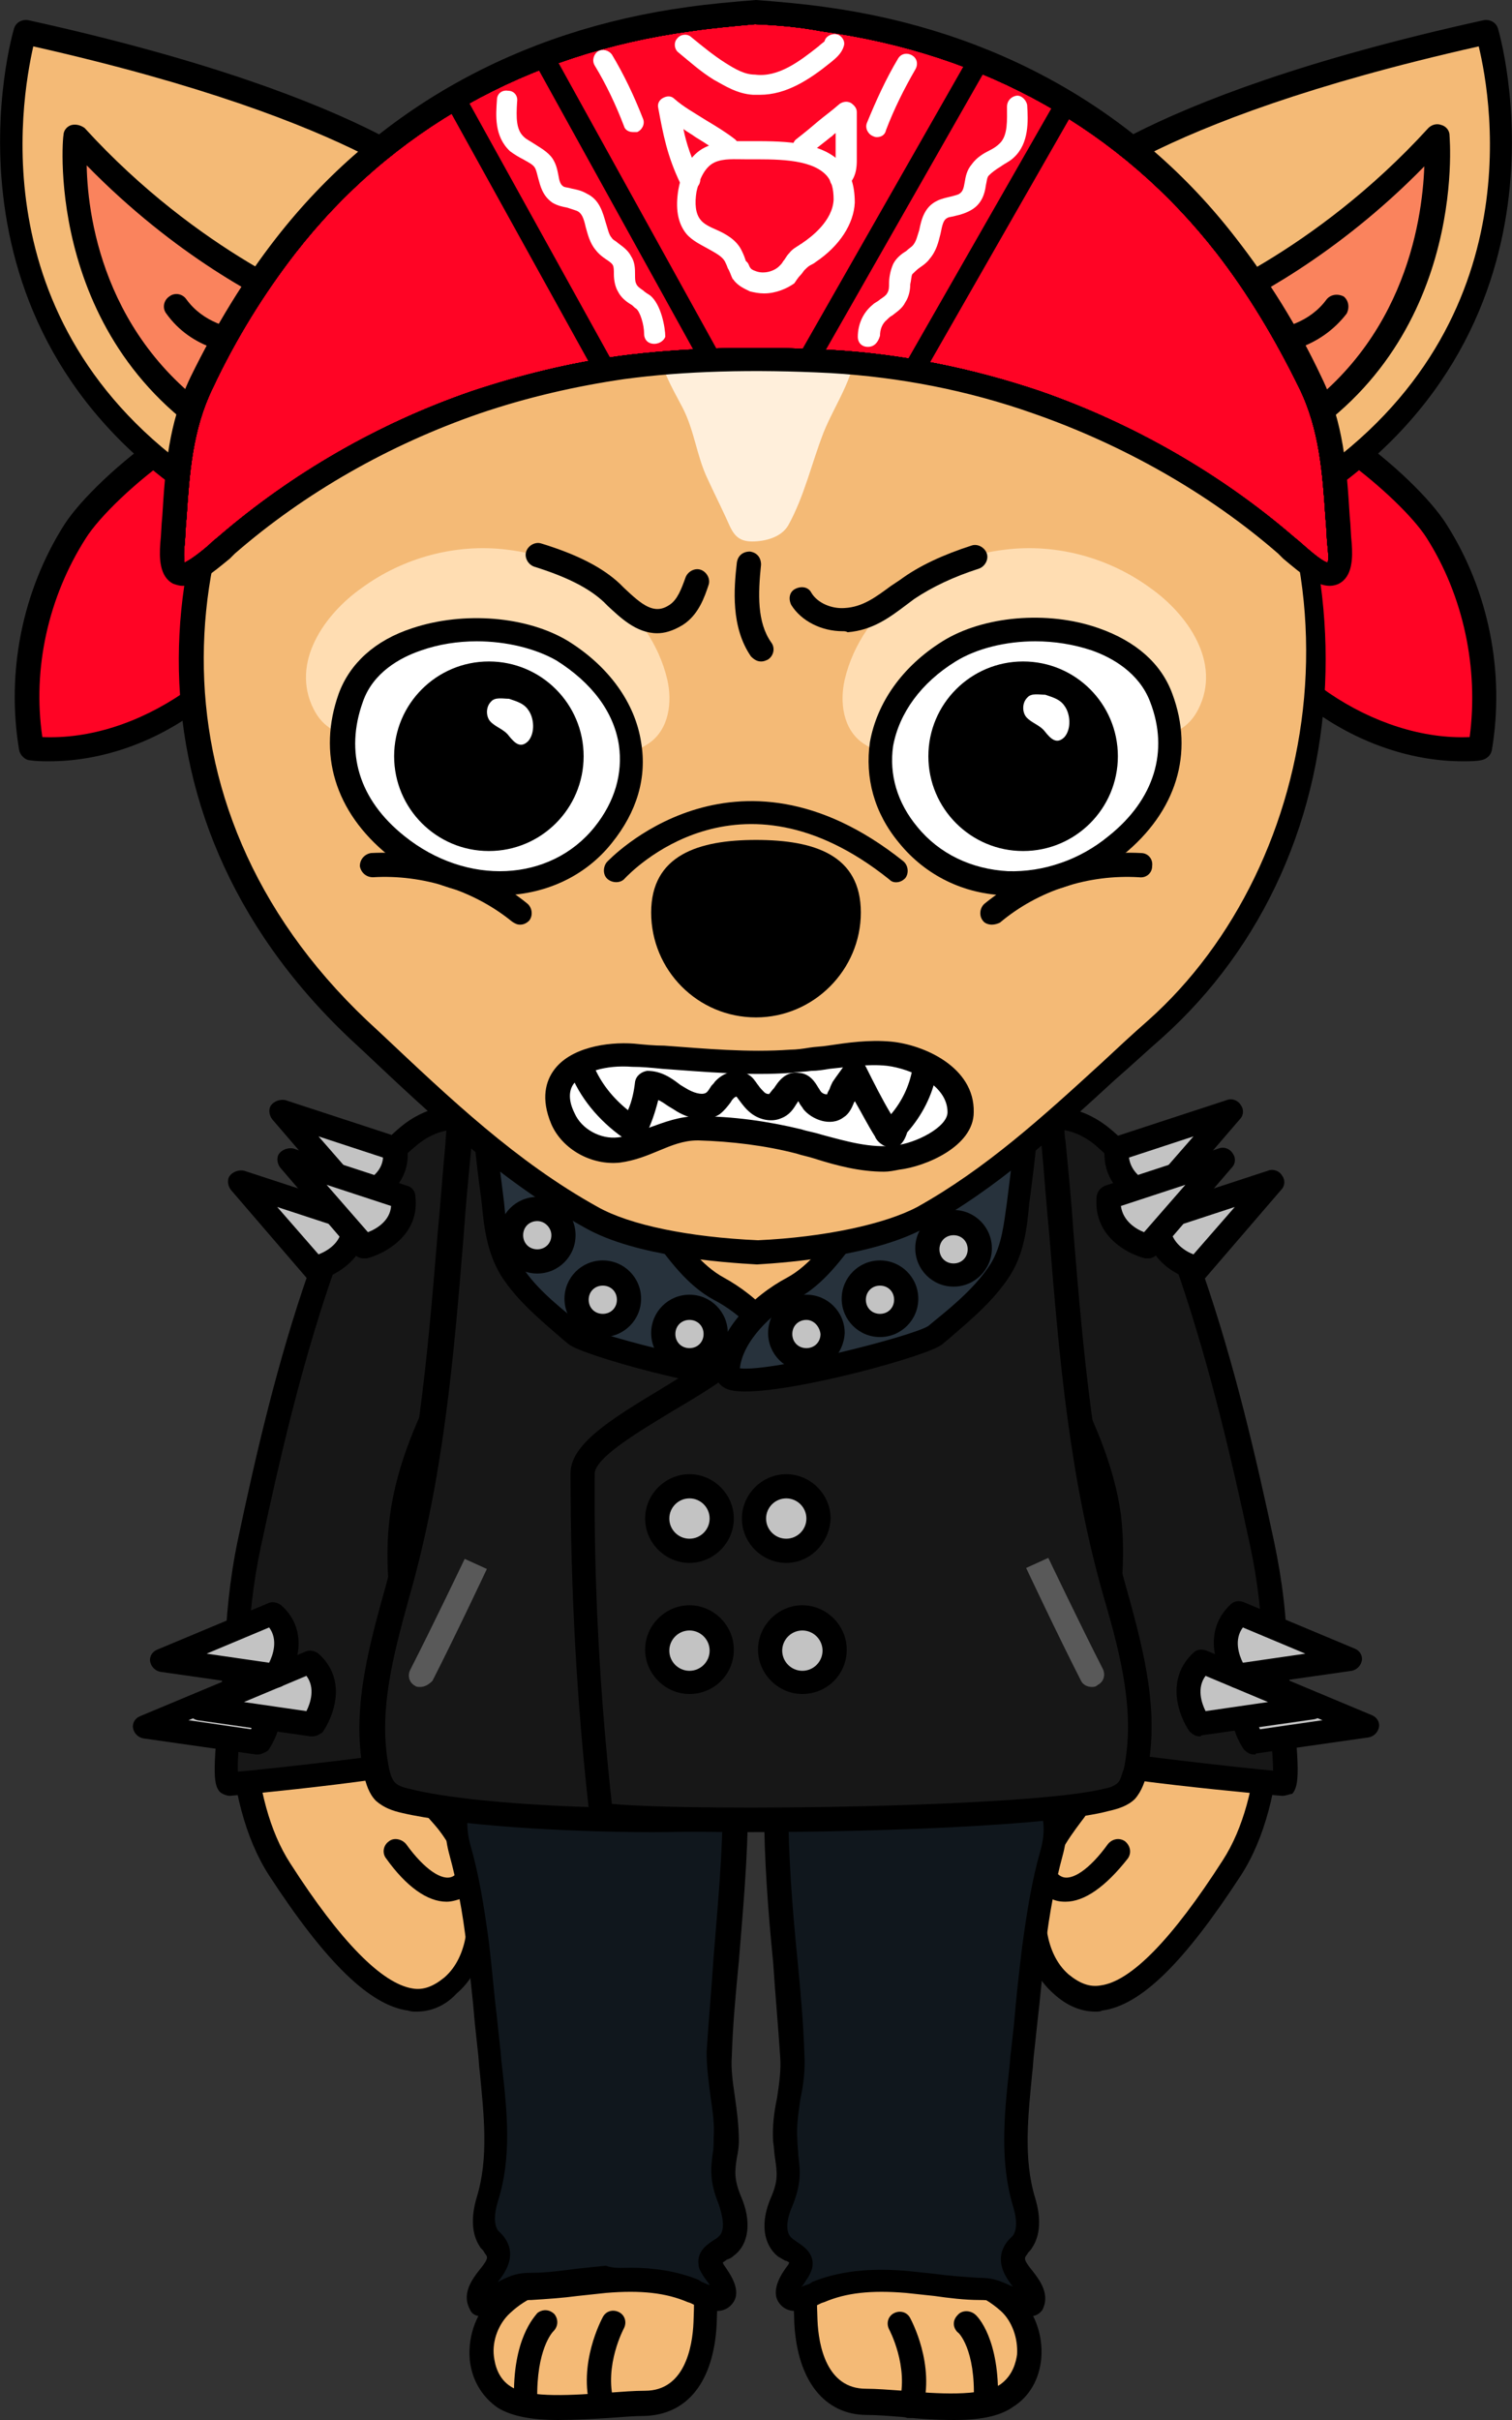 <?xml version="1.0" encoding="utf-8"?>
<!-- Generator: Adobe Illustrator 26.5.0, SVG Export Plug-In . SVG Version: 6.00 Build 0)  -->
<svg version="1.1" id="레이어_1" xmlns="http://www.w3.org/2000/svg" xmlns:xlink="http://www.w3.org/1999/xlink" x="0px"
	 y="0px" viewBox="0 0 150 240" style="enable-background:new 0 0 150 240;" xml:space="preserve">
<rect x="0" y="0" width="150" height="240" fill="#333333" stroke="none"/>
<g>
	<g>
		<path style="fill:#F4BA76;" d="M29.3,135.8c0,0-11,34.9-1.5,49.6c9.5,14.7,14,14.1,17,11.5c2.7-2.4,3-6.5,2.6-9.8
			c-0.4-3.6-2.9-6.5-5.4-9.1c-1.2-1.3-3-2.3-3.8-3.8c-0.3-0.7-0.5-1.4-0.7-2.1c-1.3-7,0.1-14.6,1-21.7c0.6-4.9,1.1-9.9,1.7-14.8
			L29.3,135.8z"/>
		<path d="M41.3,199.5c-0.3,0-0.5,0-0.8-0.1c-3.8-0.5-8.2-4.8-13.8-13.4c-9.7-15,0.9-49.2,1.4-50.6c0.2-0.5,0.6-0.8,1.1-0.8
			l10.9-0.3c0.3,0,0.7,0.1,0.9,0.4c0.2,0.3,0.3,0.6,0.3,0.9c-0.5,4.9-1.1,9.9-1.7,14.8c-0.1,1.2-0.3,2.5-0.5,3.7
			c-0.8,5.9-1.5,12-0.5,17.6c0.1,0.7,0.3,1.3,0.5,1.8c0.4,0.8,1.2,1.4,2,2.2c0.5,0.5,1.1,0.9,1.5,1.4c2.7,3,5.3,5.9,5.7,9.8
			c0.5,4.9-0.5,8.7-3,10.8C44.2,198.9,42.8,199.5,41.3,199.5z M30.2,137c-1.5,5.3-9.7,35-1.4,47.8c5,7.8,9.1,11.9,12.1,12.4
			c1.1,0.2,2.1-0.2,3.2-1.1c2.4-2.1,2.5-5.9,2.2-8.8c-0.3-3.2-2.5-5.7-5.1-8.4c-0.4-0.4-0.9-0.8-1.3-1.2c-1-0.8-2-1.7-2.6-2.9
			c-0.3-0.7-0.6-1.4-0.8-2.4c-1.1-6-0.3-12.3,0.5-18.4c0.2-1.2,0.3-2.5,0.5-3.7c0.5-4.5,1-9,1.5-13.4L30.2,137z"/>
	</g>
	<g>
		<g>
			<path style="fill:#171717;" d="M54.9,119.3c0.8,3.6-0.1,4.6-2.8,7c-3.1,2.8-5.3,6.6-7.2,10.3c-2.3,4.3-4.3,8.9-4.9,13.7
				c-1,8,1.7,16.3,3.4,24c0.1,0.4-18.9,2.5-20.5,2.5c-1,0,0.7-11.2,0.7-12.5c0.1-3.8,0.5-7.7,1.3-11.4c1.9-8.9,4-17.8,7-26.4
				c1.8-5.3,4.5-10.2,8.8-13.8c5.5-4.6,12.7-0.3,14.2,5.8C54.8,118.8,54.8,119,54.9,119.3z"/>
			<path d="M22.8,178.1c-0.3,0-0.8-0.2-1-0.4c-0.7-0.8-0.7-2.3,0.2-10.7c0.1-1.3,0.3-2.2,0.3-2.6c0.1-3.9,0.5-7.9,1.3-11.7
				c1.8-8.5,3.9-17.6,7-26.5c2.2-6.3,5.1-11,9.1-14.4c2.5-2.1,5.6-2.7,8.6-1.8c3.6,1.2,6.6,4.4,7.5,8.2l0.2,0.7l0,0
				c0.9,4.2-0.3,5.5-3.2,8.1c-3,2.7-5.2,6.6-6.9,10c-2.1,4.1-4.2,8.6-4.8,13.3c-0.8,6.3,0.8,12.8,2.3,19.1c0.4,1.5,0.7,3,1,4.5
				c0.1,0.3,0,0.7-0.2,1C43.3,176.2,23,178.1,22.8,178.1L22.8,178.1z M45.5,112c-1.3,0-2.8,0.4-4.3,1.7c-3.7,3.1-6.4,7.4-8.4,13.3
				c-3,8.8-5.1,17.9-6.9,26.3c-0.8,3.7-1.2,7.4-1.3,11.2c0,0.4-0.1,1.2-0.3,2.8c-0.2,2.1-0.8,6.6-0.7,8.4c3.5-0.3,14.8-1.6,18.2-2.2
				c-0.3-1.1-0.5-2.2-0.8-3.3c-1.6-6.5-3.2-13.3-2.3-20c0.7-5.1,2.8-9.8,5.1-14.1c1.9-3.6,4.1-7.7,7.4-10.7c2.5-2.3,3.1-2.8,2.5-5.9
				l-0.2-0.7c-0.8-3-3.2-5.7-6-6.5C47,112.1,46.3,112,45.5,112z"/>
		</g>
		<g>
			<path style="fill:#C3C3C3;" d="M39.2,113.9l-11.3-3.7l7.4,8.6C35.3,118.8,39.6,117.8,39.2,113.9z"/>
			<path d="M35.3,120c-0.3,0-0.7-0.1-0.9-0.4L27,111c-0.3-0.4-0.4-1-0.1-1.4s0.9-0.6,1.4-0.5l11.3,3.7c0.4,0.1,0.8,0.5,0.8,1
				c0.5,3.8-2.9,5.7-4.8,6.2C35.5,120,35.4,120,35.3,120z M31.6,112.7l4.1,4.7c0.8-0.3,2.2-1.1,2.3-2.6L31.6,112.7z"/>
		</g>
		<g>
			<path style="fill:#C3C3C3;" d="M35.1,121l-11.3-3.7l7.4,8.6C31.2,125.9,35.5,124.8,35.1,121z"/>
			<path d="M31.2,127c-0.3,0-0.7-0.1-0.9-0.4l-7.4-8.6c-0.3-0.4-0.4-1-0.1-1.4s0.9-0.6,1.4-0.5l11.3,3.7c0.4,0.1,0.8,0.5,0.8,1
				c0.5,3.8-2.9,5.7-4.8,6.2C31.4,127,31.3,127,31.2,127z M27.5,119.7l4.1,4.7c0.8-0.3,2.2-1.1,2.3-2.6L27.5,119.7z"/>
		</g>
		<g>
			<path style="fill:#C3C3C3;" d="M25.3,166.6l-11,4.6l11.2,1.6C25.6,172.8,28.1,169.2,25.3,166.6z"/>
			<path d="M25.6,174c-0.1,0-0.1,0-0.2,0l-11.2-1.6c-0.5-0.1-0.9-0.5-1-1s0.2-1,0.7-1.2l11-4.6c0.4-0.2,0.9-0.1,1.3,0.2
				c2.9,2.6,1.5,6.2,0.4,7.8C26.3,173.8,25.9,174,25.6,174z M18.7,170.6l6.2,0.9c0.4-0.8,0.9-2.3,0-3.5L18.7,170.6z"/>
		</g>
		<g>
			<path style="fill:#C3C3C3;" d="M30.7,164.8l-11,4.6L31,171C31,171,33.6,167.4,30.7,164.8z"/>
			<path d="M31,172.2c-0.1,0-0.1,0-0.2,0l-11.2-1.6c-0.5-0.1-0.9-0.5-1-1s0.2-1,0.7-1.2l11-4.6c0.4-0.2,0.9-0.1,1.3,0.2
				c2.9,2.6,1.5,6.2,0.4,7.8C31.7,172,31.4,172.2,31,172.2z M24.2,168.8l6.2,0.9c0.4-0.8,0.9-2.3,0-3.5L24.2,168.8z"/>
		</g>
		<g>
			<path style="fill:#C3C3C3;" d="M27.1,160l-11,4.6l11.2,1.6C27.3,166.2,29.9,162.6,27.1,160z"/>
			<path d="M27.3,167.4c-0.1,0-0.1,0-0.2,0l-11.2-1.6c-0.5-0.1-0.9-0.5-1-1s0.2-1,0.7-1.2l11-4.6c0.4-0.2,0.9-0.1,1.3,0.2
				c2.9,2.6,1.5,6.2,0.4,7.8C28.1,167.2,27.7,167.4,27.3,167.4z M20.5,164l6.2,0.9c0.4-0.8,0.9-2.3,0-3.5L20.5,164z"/>
		</g>
		<g>
			<path style="fill:#C3C3C3;" d="M40,118.7L28.7,115l7.4,8.6C36.1,123.6,40.5,122.5,40,118.7z"/>
			<path d="M36.1,124.8c-0.3,0-0.7-0.1-0.9-0.4l-7.4-8.6c-0.3-0.4-0.4-1-0.1-1.4s0.9-0.6,1.4-0.5l11.3,3.7c0.4,0.1,0.8,0.5,0.8,1
				c0.5,3.8-2.9,5.7-4.8,6.2C36.3,124.8,36.2,124.8,36.1,124.8z M32.4,117.5l4.1,4.7c0.8-0.3,2.2-1.1,2.3-2.6L32.4,117.5z"/>
		</g>
	</g>
	<path d="M44.3,188.6c-1.9,0-4-1.5-6-4.3c-0.4-0.5-0.3-1.3,0.3-1.7c0.5-0.4,1.3-0.2,1.7,0.3c1.8,2.5,3.6,3.7,4.6,3.2
		c0.4-0.2,0.4-0.4,0.5-0.6c0.3-1.3-1.9-4.1-2.8-5.3l-0.2-0.3c-0.4-0.5-0.3-1.3,0.2-1.7s1.3-0.3,1.7,0.2l0.2,0.3
		c1.9,2.5,3.7,5,3.3,7.3c-0.2,0.9-0.8,1.7-1.7,2.2C45.4,188.4,44.9,188.6,44.3,188.6z"/>
</g>
<g>
	<g>
		<path style="fill:#F4BA76;" d="M120.7,135.8c0,0,11,34.9,1.5,49.6c-9.5,14.7-14,14.1-17,11.5c-2.7-2.4-3-6.5-2.6-9.8
			c0.4-3.6,2.9-6.5,5.4-9.1c1.2-1.3,3-2.3,3.8-3.8c0.3-0.7,0.5-1.4,0.7-2.1c1.3-7-0.1-14.6-1-21.7c-0.6-4.9-1.1-9.9-1.7-14.8
			L120.7,135.8z"/>
		<path d="M108.7,199.5c-1.5,0-2.9-0.6-4.2-1.8c-2.5-2.2-3.5-5.9-3-10.8c0.4-3.9,2.9-6.8,5.7-9.8c0.5-0.5,1-0.9,1.5-1.4
			c0.8-0.7,1.6-1.4,2-2.2c0.2-0.5,0.4-1,0.5-1.8c1-5.6,0.3-11.7-0.5-17.6c-0.2-1.3-0.3-2.5-0.5-3.7c-0.6-4.9-1.1-9.9-1.7-14.8
			c0-0.3,0.1-0.7,0.3-0.9c0.2-0.3,0.6-0.4,0.9-0.4l10.9,0.3c0.5,0,1,0.3,1.1,0.8c0.5,1.4,11.1,35.6,1.4,50.6
			c-5.6,8.6-9.9,12.9-13.8,13.4C109.2,199.5,108.9,199.5,108.7,199.5z M111.1,136.7c0.5,4.5,1,9,1.5,13.4c0.1,1.2,0.3,2.5,0.5,3.7
			c0.8,6.1,1.6,12.3,0.5,18.3c-0.2,1-0.4,1.7-0.8,2.4c-0.6,1.2-1.6,2.1-2.6,2.9c-0.5,0.4-0.9,0.8-1.3,1.2c-2.6,2.8-4.7,5.3-5.1,8.4
			c-0.3,2.9-0.2,6.7,2.2,8.8c1.1,0.9,2.1,1.3,3.2,1.1c3-0.4,7.1-4.6,12.1-12.4c8.3-12.8,0.1-42.5-1.4-47.8L111.1,136.7z"/>
	</g>
	<g>
		<g>
			<path style="fill:#171717;" d="M95.1,119.3c-0.8,3.6,0.1,4.6,2.8,7c3.1,2.8,5.3,6.6,7.2,10.3c2.3,4.3,4.3,8.9,4.9,13.7
				c1,8-1.7,16.3-3.4,24c-0.1,0.4,18.9,2.5,20.5,2.5c1,0-0.7-11.2-0.7-12.5c-0.1-3.8-0.5-7.7-1.3-11.4c-1.9-8.9-4-17.8-7-26.4
				c-1.8-5.3-4.5-10.2-8.8-13.8c-5.5-4.6-12.7-0.3-14.2,5.8C95.2,118.8,95.2,119,95.1,119.3z"/>
			<path d="M127.2,178.1L127.2,178.1c-0.2,0-20.5-1.8-21.5-3c-0.2-0.3-0.3-0.7-0.2-1c0.3-1.5,0.7-3,1-4.5c1.5-6.3,3.1-12.8,2.3-19.1
				c-0.6-4.8-2.7-9.2-4.8-13.3c-1.8-3.4-3.9-7.3-6.9-10c-2.9-2.6-4.1-3.9-3.2-8.1l0,0l0.2-0.7c1-3.8,3.9-7.1,7.5-8.2
				c3-1,6.1-0.3,8.6,1.8c4,3.4,7,8.1,9.2,14.4c3.1,9,5.2,18.1,7,26.5c0.8,3.8,1.3,7.7,1.3,11.7c0,0.3,0.1,1.3,0.3,2.6
				c1,8.3,0.9,9.9,0.2,10.7C128,177.9,127.6,178.1,127.2,178.1z M108.1,173.4c3.5,0.6,14.8,1.9,18.2,2.2c0-1.8-0.5-6.3-0.7-8.4
				c-0.2-1.6-0.3-2.4-0.3-2.8c-0.1-3.8-0.5-7.5-1.3-11.2c-1.8-8.4-3.9-17.4-6.9-26.3c-2-5.9-4.8-10.2-8.4-13.3
				c-2.4-2-4.8-1.8-6.3-1.3c-2.8,0.9-5.2,3.5-6,6.5l-0.2,0.7c-0.7,3-0.1,3.6,2.5,5.9c3.3,3,5.6,7.1,7.4,10.7c2.2,4.3,4.4,9,5.1,14.1
				c0.8,6.7-0.8,13.4-2.3,20C108.6,171.2,108.4,172.3,108.1,173.4z"/>
		</g>
		<g>
			<path style="fill:#C3C3C3;" d="M110.8,113.9l11.3-3.7l-7.4,8.6C114.7,118.8,110.4,117.8,110.8,113.9z"/>
			<path d="M114.7,120c-0.1,0-0.2,0-0.3,0c-1.9-0.5-5.2-2.3-4.8-6.2c0.1-0.5,0.4-0.8,0.8-1l11.3-3.7c0.5-0.2,1.1,0,1.4,0.5
				c0.3,0.4,0.3,1-0.1,1.4l-7.4,8.6C115.4,119.9,115.1,120,114.7,120z M112,114.8c0.2,1.5,1.5,2.3,2.3,2.6l4.1-4.7L112,114.8z"/>
		</g>
		<g>
			<path style="fill:#C3C3C3;" d="M114.9,121l11.3-3.7l-7.4,8.6C118.8,125.9,114.5,124.8,114.9,121z"/>
			<path d="M118.8,127c-0.1,0-0.2,0-0.3,0c-1.9-0.5-5.2-2.3-4.8-6.2c0.1-0.5,0.4-0.8,0.8-1l11.3-3.7c0.5-0.2,1.1,0,1.4,0.5
				c0.3,0.4,0.3,1-0.1,1.4l-7.4,8.6C119.5,126.9,119.1,127,118.8,127z M116.1,121.8c0.2,1.5,1.5,2.3,2.3,2.6l4.1-4.7L116.1,121.8z"
				/>
		</g>
		<g>
			<path style="fill:#C3C3C3;" d="M124.7,166.6l11,4.6l-11.2,1.6C124.4,172.8,121.9,169.2,124.7,166.6z"/>
			<path d="M124.4,174c-0.4,0-0.7-0.2-1-0.5c-1.1-1.6-2.4-5.2,0.4-7.8c0.3-0.3,0.8-0.4,1.3-0.2l11,4.6c0.5,0.2,0.8,0.7,0.7,1.2
				s-0.5,0.9-1,1l-11.2,1.6C124.6,174,124.5,174,124.4,174z M125,168c-0.9,1.3-0.4,2.7,0,3.5l6.2-0.9L125,168z"/>
		</g>
		<g>
			<path style="fill:#C3C3C3;" d="M119.3,164.8l11,4.6L119,171C119,171,116.4,167.4,119.3,164.8z"/>
			<path d="M119,172.2c-0.4,0-0.7-0.2-1-0.5c-1.1-1.6-2.4-5.2,0.4-7.8c0.3-0.3,0.8-0.4,1.3-0.2l11,4.6c0.5,0.2,0.8,0.7,0.7,1.2
				s-0.5,0.9-1,1l-11.2,1.6C119.1,172.2,119.1,172.2,119,172.2z M119.6,166.2c-0.9,1.2-0.4,2.7,0,3.5l6.2-0.9L119.6,166.2z"/>
		</g>
		<g>
			<path style="fill:#C3C3C3;" d="M122.9,160l11,4.6l-11.2,1.6C122.7,166.2,120.1,162.6,122.9,160z"/>
			<path d="M122.7,167.4c-0.4,0-0.7-0.2-1-0.5c-1.1-1.6-2.4-5.2,0.4-7.8c0.3-0.3,0.8-0.4,1.3-0.2l11,4.6c0.5,0.2,0.8,0.7,0.7,1.2
				s-0.5,0.9-1,1l-11.2,1.6C122.8,167.4,122.7,167.4,122.7,167.4z M123.3,161.4c-0.9,1.2-0.4,2.7,0,3.5l6.2-0.9L123.3,161.4z"/>
		</g>
		<g>
			<path style="fill:#C3C3C3;" d="M110,118.7l11.3-3.7l-7.4,8.6C113.9,123.6,109.5,122.5,110,118.7z"/>
			<path d="M113.9,124.8c-0.1,0-0.2,0-0.3,0c-1.9-0.5-5.2-2.3-4.8-6.2c0.1-0.5,0.4-0.8,0.8-1l11.3-3.7c0.5-0.2,1.1,0,1.4,0.5
				c0.3,0.4,0.3,1-0.1,1.4l-7.4,8.6C114.5,124.7,114.2,124.8,113.9,124.8z M111.2,119.6c0.2,1.5,1.5,2.3,2.3,2.6l4.1-4.7
				L111.2,119.6z"/>
		</g>
	</g>
	<path d="M105.7,188.6c-0.6,0-1.1-0.1-1.6-0.4c-0.9-0.5-1.5-1.2-1.7-2.2c-0.5-2.2,1.4-4.8,3.3-7.3l0.2-0.3c0.4-0.5,1.1-0.6,1.7-0.2
		c0.5,0.4,0.6,1.1,0.2,1.7l-0.2,0.3c-0.9,1.2-3.1,4-2.8,5.3c0,0.2,0.1,0.4,0.5,0.6c1,0.5,2.8-0.7,4.6-3.2c0.4-0.5,1.1-0.7,1.7-0.3
		c0.5,0.4,0.7,1.1,0.3,1.7C109.7,187.1,107.6,188.6,105.7,188.6z"/>
</g>
<g>
	<g>
		<g>
			<path style="fill:#F4BA76;" d="M50,190.5c-0.5,4.4-0.8,9.1,1.3,12.9c0.9,1.7,2.3,3.1,3.4,4.8c3.3,5.1,3.2,11.6,3,17.7
				c-2.9-0.3-5.7,0.6-7.9,2.6c-2.5,2.3-3,7.2,0.2,9.3c3,2,10.3,0.5,13.9,0.5c4.4,0,5.8-4.3,6-7.9c0.3-5.9-0.3-12.4-1.4-18.3
				c-0.2-1.1-0.4-2.3-0.8-3.3c-0.6-1.6-1.4-3-2.3-4.5c-1.9-3.1,0.1-7.3,0.5-10.9c0.2-1.9,0.4-4-0.9-5.4c-0.9-0.9-2.2-1.2-3.4-1.4
				c-3.2-0.4-6.4,0-9.4,1.1c-0.7,0.3-1.4,0.6-1.9,1.1S50.1,189.8,50,190.5z"/>
			<path d="M55.3,240c-2.3,0-4.4-0.3-5.9-1.2c-1.6-1.1-2.6-2.8-2.8-4.8c-0.2-2.4,0.7-4.8,2.4-6.3c2.2-1.9,4.8-3,7.5-3
				c0.2-6.1,0-11.5-2.9-15.8c-0.4-0.7-0.9-1.3-1.4-1.9c-0.7-0.9-1.4-1.9-2-2.9c-2.4-4.3-1.9-9.5-1.4-13.6l0,0c0-0.1,0-0.2,0-0.4
				c-0.1-0.5-0.1-1.2,0.6-2c0.7-0.7,1.6-1.1,2.4-1.4c3.2-1.2,6.6-1.6,10-1.2c1.2,0.1,3,0.5,4.1,1.7c1.7,1.8,1.4,4.4,1.2,6.3
				c-0.1,1.1-0.4,2.3-0.6,3.4c-0.6,2.6-1.1,5,0,6.8c0.9,1.4,1.8,3,2.4,4.7c0.4,1.2,0.6,2.4,0.8,3.5c0.8,4.6,1.7,11.6,1.4,18.6
				c-0.3,5.7-2.9,9-7.2,9.1c-0.9,0-2.2,0.1-3.5,0.2C58.8,239.9,57,240,55.3,240z M56.6,227c-2.2,0-4.3,0.8-6,2.4
				c-1.1,1-1.8,2.7-1.6,4.3c0.1,0.8,0.4,2.2,1.7,3c1.9,1.2,6.3,0.8,9.6,0.6c1.4-0.1,2.6-0.2,3.7-0.2c3.9,0,4.7-4.3,4.8-6.8
				c0.3-6.8-0.6-13.5-1.4-18c-0.2-1-0.4-2.1-0.8-3.1c-0.5-1.5-1.4-2.9-2.2-4.2c-1.6-2.6-0.9-5.8-0.3-8.5c0.3-1.1,0.5-2.2,0.6-3.1
				c0.2-1.9,0.3-3.5-0.6-4.4c-0.7-0.7-1.9-0.9-2.7-1c-3-0.4-6,0-8.8,1.1c-0.6,0.2-1.1,0.5-1.5,0.8c0.1,0.3,0.1,0.6,0.1,0.9
				c-0.5,4.7-0.7,8.8,1.1,12.2c0.5,0.9,1.1,1.7,1.8,2.6c0.5,0.7,1.1,1.4,1.5,2.1c3.4,5.2,3.5,11.4,3.2,18.4c0,0.3-0.2,0.6-0.4,0.9
				c-0.3,0.2-0.6,0.3-0.9,0.3C57.3,227.1,56.9,227,56.6,227z"/>
		</g>
		<path d="M52.2,239.3c-0.6,0-1.2-0.5-1.2-1.2c-0.2-6.2,2.1-8.4,2.3-8.7c0.5-0.4,1.2-0.4,1.7,0.1c0.4,0.5,0.4,1.2-0.1,1.7
			c-0.1,0.1-1.7,1.8-1.6,6.8C53.4,238.8,52.9,239.3,52.2,239.3L52.2,239.3z"/>
		<path d="M59.7,239.8c-0.5,0-1-0.3-1.1-0.9c-1.3-4.5,1.1-8.9,1.2-9.1c0.3-0.6,1-0.8,1.6-0.5s0.8,1,0.5,1.6c0,0-2,3.7-1,7.3
			c0.2,0.6-0.2,1.3-0.8,1.5C59.9,239.8,59.8,239.8,59.7,239.8z"/>
	</g>
	<g>
		<path style="fill:#10171D;" d="M47.4,192.9c0.4,3.4,0.7,6.9,1,10.3c0.5,4.9,1.4,10.2-0.1,14.9c-0.4,1.3-0.6,2.8,0.1,3.9
			c0.3,0.5,0.7,0.8,0.9,1.3c0.5,1.8-2.6,3.4-1.7,5c0.2,0.3,2.3-0.8,2.6-1c1-0.5,1.4-0.6,2.6-0.7c2.4-0.1,4.9-0.5,7.3-0.6
			c2.9-0.2,6-0.1,8.7,1c0.6,0.2,2.4,1.3,3,0.5c0.5-0.6-0.8-2.3-1.1-2.7c-0.1-0.2-0.2-0.4-0.3-0.6c-0.1-0.8,0.9-1.2,1.6-1.7
			c1.3-1,1-3,0.3-4.5c-1.1-2.6-0.5-3.6-0.4-6c0.1-2.8-0.9-5.6-0.7-8.5c0.5-8.3,1.7-16.4,1.6-24.8c0-0.5,0-1.1-0.3-1.5
			s-0.8-0.5-1.3-0.6c-5.9-1.2-11.8-1.8-17.8-1.9c-5.7-0.1-9.5,3-7.9,8.8C46.5,186.7,47,189.8,47.4,192.9z"/>
		<path d="M47.7,229.7c-0.5,0-0.9-0.2-1.1-0.7c-0.8-1.5,0.2-2.9,0.9-3.8c0.4-0.5,0.9-1.1,0.8-1.4c0-0.1-0.2-0.3-0.3-0.5
			s-0.3-0.3-0.4-0.5c-0.8-1.2-0.9-2.9-0.3-4.9c1.2-3.9,0.7-8.2,0.3-12.4c-0.1-0.7-0.1-1.4-0.2-2.1l-0.3-2.8c-0.2-2.5-0.5-5-0.8-7.5
			l0,0c-0.4-3.6-1-6.5-1.7-9.1c-1-3.6,0-5.9,1-7.2c1.6-2.1,4.5-3.2,8.1-3.1c6,0.1,12.1,0.8,18,2c0.5,0.1,1.4,0.3,2,1.1
			c0.5,0.7,0.5,1.6,0.5,2.2c0,5.2-0.5,10.5-0.9,15.5c-0.3,3.1-0.6,6.2-0.7,9.4c-0.1,1.3,0.1,2.6,0.3,4c0.2,1.4,0.4,2.9,0.4,4.4
			c0,0.7-0.1,1.2-0.2,1.7c-0.2,1.3-0.3,2.1,0.4,3.8c1.1,2.5,0.8,4.8-0.7,5.9c-0.2,0.2-0.4,0.3-0.7,0.4c-0.1,0.1-0.3,0.2-0.4,0.3
			l0.1,0.2c0.7,1,1.8,2.6,0.9,3.8c-1.1,1.5-3.2,0.5-4.2,0l-0.3-0.1c-2.1-0.9-4.6-1.2-8.1-0.9c-0.9,0.1-1.9,0.2-2.8,0.3
			c-1.5,0.2-3,0.3-4.6,0.4c-1.1,0-1.3,0.1-2.1,0.5C49.5,229.2,48.5,229.7,47.7,229.7z M62.6,224.9c2.1,0,4.5,0.3,6.7,1.2l0.3,0.2
			c0.3,0.1,0.6,0.3,0.8,0.3c-0.1-0.2-0.3-0.4-0.5-0.7l-0.2-0.3c-0.1-0.2-0.4-0.6-0.4-1c-0.2-1.4,1-2.1,1.6-2.5
			c0.2-0.1,0.3-0.2,0.4-0.3c0.7-0.6,0.4-2,0-3.2c-0.9-2.2-0.8-3.5-0.6-5c0.1-0.5,0.1-1,0.1-1.6c0.1-1.3-0.1-2.6-0.3-4
			c-0.2-1.5-0.4-3-0.4-4.5c0.2-3.2,0.5-6.4,0.7-9.5c0.4-5,0.9-10.1,0.9-15.3c0-0.2,0-0.6-0.1-0.8c0,0-0.2-0.1-0.6-0.2
			c-5.8-1.1-11.7-1.8-17.6-1.9c-2.7,0-5,0.7-6.1,2.2c-1,1.2-1.2,3-0.6,5.1c0.8,2.8,1.3,5.8,1.8,9.5c0.3,2.5,0.5,5,0.8,7.5l0.3,2.8
			c0.1,0.7,0.1,1.3,0.2,2c0.5,4.4,1,9-0.4,13.4c-0.4,1.3-0.4,2.3,0,2.9c0.1,0.1,0.2,0.2,0.3,0.3c0.3,0.3,0.6,0.7,0.8,1.3
			c0.4,1.4-0.4,2.6-1.1,3.5c0.1,0,0.2-0.1,0.2-0.1c1.2-0.6,1.8-0.8,3.2-0.8s2.9-0.2,4.4-0.4c1-0.1,1.9-0.2,2.9-0.3
			C60.9,225,61.7,224.9,62.6,224.9z"/>
	</g>
</g>
<g>
	<g>
		<g>
			<path style="fill:#F4BA76;" d="M100,190.5c0.5,4.4,0.8,9.1-1.3,12.9c-0.9,1.7-2.3,3.1-3.4,4.8c-3.3,5.1-3.2,11.6-3,17.7
				c2.9-0.3,5.7,0.6,7.9,2.6c2.5,2.3,3,7.2-0.2,9.3c-3,2-10.3,0.5-13.9,0.5c-4.4,0-5.8-4.3-6-7.9c-0.3-5.9,0.3-12.4,1.4-18.3
				c0.2-1.1,0.4-2.3,0.8-3.3c0.6-1.6,1.4-3,2.3-4.5c1.9-3.1-0.1-7.3-0.5-10.9c-0.2-1.9-0.4-4,0.9-5.4c0.9-0.9,2.2-1.2,3.4-1.4
				c3.2-0.4,6.4,0,9.4,1.1c0.7,0.3,1.4,0.6,1.9,1.1S99.9,189.8,100,190.5z"/>
			<path d="M94.7,240c-1.7,0-3.5-0.1-5.2-0.3c-1.3-0.1-2.5-0.2-3.5-0.2c-4.2,0-6.9-3.4-7.2-9.1c-0.3-7,0.6-14,1.4-18.6
				c0.2-1.1,0.4-2.3,0.8-3.5c0.6-1.7,1.5-3.2,2.4-4.7c1.1-1.8,0.5-4.2,0-6.8c-0.3-1.1-0.5-2.3-0.6-3.4c-0.2-1.9-0.5-4.5,1.2-6.3
				c1.2-1.3,2.9-1.6,4.1-1.7c3.4-0.4,6.8,0,10,1.2c0.8,0.3,1.7,0.7,2.4,1.4c0.7,0.8,0.7,1.5,0.6,2c0,0.2,0,0.3,0,0.4l0,0
				c0.5,5.1,0.8,9.6-1.4,13.6c-0.6,1.1-1.3,2-2,2.9c-0.5,0.6-1,1.3-1.4,1.9c-2.8,4.3-3,9.7-2.9,15.8c2.7,0,5.4,1,7.5,3
				c1.7,1.5,2.6,3.9,2.4,6.3c-0.2,2.1-1.2,3.8-2.8,4.8C99.1,239.7,97,240,94.7,240z M90.7,187.7c-0.7,0-1.5,0-2.2,0.1
				c-0.8,0.1-2,0.3-2.7,1c-0.9,0.9-0.8,2.6-0.6,4.4c0.1,1,0.3,2,0.6,3.1c0.6,2.8,1.3,5.9-0.3,8.5c-0.8,1.4-1.7,2.8-2.2,4.2
				c-0.4,1-0.6,2.1-0.8,3.1c-0.8,4.5-1.7,11.3-1.4,18c0.1,2.5,0.9,6.8,4.8,6.8c1,0,2.3,0.1,3.7,0.2c3.3,0.3,7.7,0.6,9.6-0.6
				c1.3-0.9,1.6-2.3,1.7-3c0.1-1.6-0.5-3.3-1.6-4.3c-2-1.8-4.5-2.6-7-2.3c-0.3,0-0.7-0.1-0.9-0.3c-0.3-0.2-0.4-0.5-0.4-0.9
				c-0.3-7-0.2-13.2,3.2-18.4c0.5-0.7,1-1.4,1.5-2.1c0.7-0.9,1.3-1.7,1.8-2.6c1.9-3.4,1.6-7.5,1.1-12.2c0-0.4,0-0.7,0-0.9
				c-0.3-0.4-0.9-0.7-1.4-0.9C95.2,188.1,93,187.7,90.7,187.7z"/>
		</g>
		<path d="M97.8,239.3L97.8,239.3c-0.7,0-1.2-0.6-1.2-1.2c0.2-5.1-1.5-6.8-1.6-6.8c-0.5-0.5-0.5-1.2,0-1.7c0.4-0.5,1.2-0.5,1.7-0.1
			c0.3,0.2,2.5,2.5,2.3,8.7C99,238.8,98.5,239.3,97.8,239.3z"/>
		<path d="M90.3,239.8c-0.1,0-0.2,0-0.3,0c-0.6-0.2-1-0.8-0.8-1.5c1-3.6-1-7.3-1-7.3c-0.3-0.6-0.1-1.3,0.5-1.6s1.3-0.1,1.6,0.5
			c0.1,0.2,2.5,4.6,1.2,9.1C91.3,239.4,90.8,239.8,90.3,239.8z"/>
	</g>
	<g>
		<path style="fill:#10171D;" d="M102.6,192.9c-0.4,3.4-0.7,6.9-1,10.3c-0.5,4.9-1.4,10.2,0.1,14.9c0.4,1.3,0.6,2.8-0.1,3.9
			c-0.3,0.5-0.7,0.8-0.9,1.3c-0.5,1.8,2.6,3.4,1.7,5c-0.2,0.3-2.3-0.8-2.6-1c-1-0.5-1.4-0.6-2.6-0.7c-2.4-0.1-4.9-0.5-7.3-0.6
			c-2.9-0.2-6-0.1-8.7,1c-0.6,0.2-2.4,1.3-3,0.5c-0.5-0.6,0.8-2.3,1.1-2.7c0.1-0.2,0.2-0.4,0.3-0.6c0.1-0.8-0.9-1.2-1.6-1.7
			c-1.3-1-1-3-0.3-4.5c1.1-2.6,0.5-3.6,0.4-6c-0.1-2.8,0.9-5.6,0.7-8.5c-0.5-8.3-1.7-16.4-1.6-24.8c0-0.5,0-1.1,0.3-1.5
			s0.8-0.5,1.3-0.6c5.9-1.2,11.8-1.8,17.8-1.9c5.7-0.1,9.5,3,7.9,8.8C103.5,186.7,103,189.8,102.6,192.9z"/>
		<path d="M102.3,229.7c-0.8,0-2-0.6-3-1.1c-0.8-0.4-1.1-0.5-2.1-0.5c-1.5,0-3.1-0.2-4.5-0.4c-0.9-0.1-1.9-0.2-2.8-0.3
			c-3.5-0.3-6,0-8.1,0.9l-0.3,0.1c-1,0.5-3.1,1.5-4.2,0c-0.9-1.2,0.2-2.9,0.9-3.8l0.1-0.2c-0.1-0.1-0.3-0.2-0.4-0.2
			c-0.2-0.1-0.5-0.3-0.7-0.4c-1.5-1.2-1.8-3.4-0.7-5.9c0.7-1.6,0.6-2.4,0.4-3.8c-0.1-0.5-0.1-1.1-0.2-1.7c-0.1-1.5,0.1-3,0.4-4.4
			c0.2-1.4,0.4-2.7,0.3-4c-0.2-3.1-0.5-6.3-0.7-9.4c-0.5-5-0.9-10.3-0.9-15.5c0-0.5,0-1.4,0.5-2.2c0.6-0.8,1.5-1,2-1.1
			c5.9-1.2,12-1.8,18-2c3.6-0.1,6.4,1,8.1,3.1c1,1.3,2,3.6,1,7.2c-0.7,2.6-1.3,5.6-1.7,9.1l0,0c-0.3,2.5-0.5,5-0.8,7.5l-0.3,2.8
			c-0.1,0.7-0.1,1.4-0.2,2.1c-0.4,4.2-0.9,8.5,0.3,12.4c0.6,2,0.5,3.7-0.3,4.9c-0.1,0.2-0.3,0.4-0.4,0.5c-0.1,0.2-0.3,0.4-0.3,0.5
			c-0.1,0.3,0.4,0.9,0.8,1.4c0.7,0.9,1.7,2.3,0.9,3.8C103.1,229.5,102.7,229.7,102.3,229.7z M96.8,176c-0.1,0-0.2,0-0.3,0
			c-5.9,0.1-11.8,0.8-17.6,1.9c-0.1,0-0.5,0.1-0.6,0.2c0,0.1-0.1,0.3-0.1,0.8c0,5.1,0.4,10.3,0.9,15.3c0.3,3.1,0.6,6.3,0.7,9.5
			c0.1,1.6-0.1,3.1-0.4,4.5c-0.2,1.4-0.4,2.7-0.3,4c0,0.6,0.1,1.1,0.1,1.6c0.2,1.5,0.3,2.8-0.6,5c-0.5,1.1-0.8,2.6,0,3.2
			c0.1,0.1,0.3,0.2,0.4,0.3c0.6,0.4,1.8,1.1,1.6,2.5c-0.1,0.5-0.3,0.8-0.4,1l-0.2,0.3c-0.2,0.3-0.3,0.5-0.5,0.7
			c0.2-0.1,0.5-0.2,0.8-0.3l0.3-0.2c3.2-1.3,6.6-1.3,9.2-1.1c1,0.1,1.9,0.2,2.9,0.3c1.4,0.2,2.9,0.3,4.4,0.4c1.3,0,1.9,0.2,3.2,0.8
			c0.1,0,0.2,0.1,0.2,0.1c-0.7-0.9-1.5-2.1-1.1-3.5c0.2-0.6,0.5-1,0.8-1.3c0.1-0.1,0.2-0.2,0.3-0.3c0.4-0.6,0.4-1.6,0-2.9
			c-1.3-4.3-0.9-8.9-0.4-13.4c0.1-0.7,0.1-1.4,0.2-2l0.3-2.7c0.2-2.5,0.5-5.1,0.8-7.6l0,0c0.5-3.7,1-6.7,1.8-9.5
			c0.6-2.1,0.4-3.8-0.6-5.1C101.5,176.8,99.4,176,96.8,176z"/>
	</g>
</g>
<g>
	<path style="fill:#F4BA76;" d="M107.8,149.5c-0.6-3.1-1.2-6.3-2-9.3c-1.3-5-3.7-9.6-5.4-14.5c-0.7-2-1.3-18.3-3.1-18.3
		c-0.6,0-22.4,0-22.4,0s-21.7,0-22.4,0c-1.8,0-2.4,16.3-3.1,18.3c-1.7,5.1-3.8,10-5.4,15.2c-1.6,5.1-2.1,10.5-3.4,15.7
		c-1.6,6.3-3.4,8.8-2.3,15.3c0.2,1.1,10.9,2.5,11.8,2.7c14.4,2.5,27.6,3.1,42.1,1.1c1.4-0.2,18.8-1.9,19.2-3.8
		c1.1-6.5-0.8-8.7-2.2-14.9C108.8,154.3,108.3,151.9,107.8,149.5z"/>
	<path d="M75.2,177.9c-8,0-16.2-0.8-25.1-2.4c-0.1,0-0.4-0.1-0.8-0.1c-11.1-1.6-11.8-2.4-12-3.5c-0.9-5.1,0-8,1.2-11.6
		c0.4-1.2,0.8-2.6,1.2-4.2c0.5-2.2,1-4.4,1.4-6.5c0.6-3,1.2-6.2,2.1-9.2c0.9-3,2-5.9,3.1-8.8c0.8-2.1,1.6-4.3,2.3-6.4
		c0.2-0.6,0.4-3.2,0.7-5.6c1-10.6,1.6-13.5,3.5-13.5h44.7c2,0,2.5,2.9,3.5,13.5c0.2,2.4,0.5,5,0.7,5.6c0.7,2,1.5,3.9,2.2,5.8
		c1.2,2.8,2.4,5.7,3.1,8.8c0.8,3.2,1.5,6.7,2,9.4l0.1,0.4c0.4,2.3,0.9,4.6,1.4,6.9c0.4,1.8,0.8,3.2,1.2,4.5c1,3.3,1.8,6,1,10.9
		c-0.2,1.4-1.8,2.7-19.1,4.7c-0.6,0.1-0.9,0.1-1.1,0.1C86.7,177.5,81,177.9,75.2,177.9z M39.6,171.1c0.7,0.3,3,1,10,2
		c0.5,0.1,0.8,0.1,0.9,0.1c15.2,2.7,28,3,41.7,1.1c0.2,0,0.6-0.1,1.2-0.1c13.1-1.5,16.3-2.5,17-3c0.6-4.2,0-6.3-1-9.5
		c-0.4-1.3-0.9-2.8-1.3-4.7c-0.5-2.3-1-4.6-1.4-7l-0.1-0.4l0,0c-0.7-3.5-1.3-6.3-2-9.3c-0.7-2.9-1.9-5.7-3-8.5
		c-0.8-1.9-1.6-3.9-2.3-6c-0.3-0.8-0.5-2.7-0.8-6.1c-0.3-3.5-0.9-9.8-1.6-11.4H53.1c-0.7,1.6-1.3,7.9-1.6,11.4
		c-0.3,3.4-0.5,5.3-0.8,6.1c-0.7,2.2-1.5,4.3-2.3,6.5c-1,2.8-2.1,5.7-3,8.6c-0.9,2.9-1.5,6-2,8.9c-0.4,2.2-0.8,4.4-1.4,6.7
		c-0.4,1.6-0.8,3-1.2,4.3C39.7,164.5,38.9,166.8,39.6,171.1z"/>
</g>
<g>
	<g>
		<path style="fill:#171717;" d="M57.2,113.5c0.6,1.9,1,3.8,1.6,5.6c1.4,4.5,15.9,8.6,17.1,13.2c1.1,4.2,1.2,9.4,1.3,13.7
			c0.1,11.3-0.5,22.7-1.9,33.9c-7.6,1-27.6,0.4-35.1-1.4c-0.7-0.2-1.5-0.4-2-0.9s-0.7-1.3-0.9-2c-1.2-5.8,0.3-11.8,2-17.6
			c4.2-14.8,4.7-29.6,6.2-44.8c0.2-1.8-0.1-7.9,1.2-8.7c3.4-2.1,8.7,4.5,9.8,6.9C56.8,112.2,57,112.8,57.2,113.5z"/>
		<path d="M64.7,181.7c-8.9,0-19.7-0.7-24.8-1.9c-0.9-0.2-1.8-0.5-2.6-1.2c-0.7-0.7-1-1.7-1.2-2.6c-1.2-5.9,0.2-11.7,2-18.1
			c3.3-11.7,4.3-23.2,5.3-35.4c0.3-3,0.5-6.1,0.8-9.2c0-0.4,0.1-1.1,0.1-1.8c0.1-4.1,0.2-6.8,1.7-7.7c1-0.6,2.3-0.8,3.6-0.3
			c3.5,1.1,7,5.6,8,7.8c0.3,0.7,0.6,1.4,0.8,2.1l0,0c0.3,1,0.6,2,0.8,2.9s0.5,1.8,0.8,2.7c0.6,1.8,4.5,3.9,7.9,5.8
			c4.4,2.4,8.5,4.7,9.2,7.5c1.1,4.4,1.3,9.8,1.3,14c0.1,11.3-0.6,22.8-1.9,34.1c-0.1,0.5-0.5,1-1,1C72.9,181.5,69,181.7,64.7,181.7z
			 M48.2,105.4c-0.3,0-0.6,0.1-0.8,0.2c-0.4,0.6-0.5,4.4-0.5,5.8c0,0.8,0,1.6-0.1,2c-0.3,3.1-0.6,6.1-0.8,9.1c-1,12.3-2,24-5.4,35.9
			c-1.7,6.1-3.1,11.6-2,17c0.1,0.5,0.3,1.1,0.6,1.4c0.3,0.3,0.9,0.5,1.4,0.6c7,1.8,25.4,2.4,33.7,1.5c1.2-10.9,1.8-21.9,1.7-32.8
			c0-4.1-0.2-9.3-1.2-13.4c-0.5-1.8-4.5-4-8-6c-4.2-2.3-8.2-4.5-9-7.2c-0.3-0.9-0.5-1.9-0.8-2.8c-0.2-0.9-0.5-1.9-0.8-2.8l0,0
			c-0.2-0.6-0.4-1.3-0.7-1.9c-0.7-1.6-3.9-5.7-6.5-6.5C48.7,105.4,48.4,105.4,48.2,105.4z"/>
	</g>
	<g>
		<path style="fill:#27323C;" d="M57.2,132.4c-2.3-1.9-4.8-3.9-6.4-6.5c-1.2-2-1.5-4.3-1.7-6.6c-0.2-2.4-0.6-4.8-0.7-7.2
			c0-0.8,0.3-8,1.3-7.9c2.1,0.2,7.1,2.6,7.7,4.6c1.2,3.7,3.4,7,5.9,10c2.5,2.9,4.7,7.2,8.1,9.1c2.9,1.6,6.5,4.8,6.4,8.5
			C77.8,138.5,58.7,133.7,57.2,132.4z"/>
		<path d="M76.1,138c-5.5,0-18.4-3.6-19.7-4.7l-0.6-0.5c-2.2-1.9-4.5-3.8-6.1-6.3c-1.4-2.3-1.7-4.9-1.9-7.1
			c-0.1-0.8-0.2-1.6-0.3-2.3c-0.2-1.6-0.4-3.3-0.5-4.9c0-0.1,0-7.4,1.5-8.8c0.3-0.3,0.7-0.4,1.1-0.4c2.1,0.2,7.9,2.6,8.7,5.4
			c1,3.1,2.8,6.1,5.7,9.5c0.8,0.9,1.5,2,2.3,3c1.6,2.3,3.3,4.6,5.5,5.8c3.3,1.8,7.2,5.4,7.1,9.6c0,0.6-0.4,1.2-1,1.4
			C77.6,138,76.9,138,76.1,138z M57.9,131.5c1.5,1,15.5,4.5,18.7,4.2c-0.3-2.7-3.1-5.4-5.8-6.8c-2.6-1.4-4.5-4-6.3-6.5
			c-0.7-1-1.4-2-2.2-2.9c-3.1-3.7-5.1-7-6.2-10.4c-0.4-1.1-3.9-3.1-6.1-3.6c-0.4,1.5-0.7,5.6-0.7,6.6c0,1.6,0.2,3.2,0.4,4.7
			c0.1,0.8,0.2,1.6,0.3,2.4c0.2,2.1,0.4,4.3,1.6,6.1c1.3,2.2,3.5,4,5.6,5.7L57.9,131.5z"/>
	</g>
	<path style="fill:#595959;" d="M41.7,167.3c-0.2,0-0.4,0-0.5-0.1c-0.6-0.3-0.8-1-0.5-1.6c2.2-4.3,5.4-11,5.4-11l2.2,1
		c0,0-3.2,6.8-5.4,11.1C42.5,167.1,42.1,167.3,41.7,167.3z"/>
	<g>
		<ellipse style="fill:#C3C3C3;" cx="53.3" cy="122.5" rx="2.6" ry="2.6"/>
		<path d="M53.3,126.3c-2.1,0-3.8-1.7-3.8-3.8c0-2.1,1.7-3.8,3.8-3.8s3.8,1.7,3.8,3.8C57.1,124.6,55.4,126.3,53.3,126.3z
			 M53.3,121.1c-0.8,0-1.4,0.6-1.4,1.4s0.6,1.4,1.4,1.4c0.8,0,1.4-0.6,1.4-1.4C54.7,121.8,54.1,121.1,53.3,121.1z"/>
	</g>
	<g>
		<ellipse style="fill:#C3C3C3;" cx="59.8" cy="128.8" rx="2.6" ry="2.6"/>
		<path d="M59.8,132.6c-2.1,0-3.8-1.7-3.8-3.8c0-2.1,1.7-3.8,3.8-3.8s3.8,1.7,3.8,3.8C63.6,130.9,61.9,132.6,59.8,132.6z
			 M59.8,127.5c-0.8,0-1.4,0.6-1.4,1.4c0,0.8,0.6,1.4,1.4,1.4c0.8,0,1.4-0.6,1.4-1.4S60.6,127.5,59.8,127.5z"/>
	</g>
	<g>
		<ellipse style="fill:#C3C3C3;" cx="68.4" cy="132.2" rx="2.6" ry="2.6"/>
		<path d="M68.4,136c-2.1,0-3.8-1.7-3.8-3.8s1.7-3.8,3.8-3.8c2.1,0,3.8,1.7,3.8,3.8C72.2,134.3,70.5,136,68.4,136z M68.4,130.9
			c-0.8,0-1.4,0.6-1.4,1.4c0,0.8,0.6,1.4,1.4,1.4s1.4-0.6,1.4-1.4S69.2,130.9,68.4,130.9z"/>
	</g>
</g>
<g>
	<g>
		<g>
			<path style="fill:#171717;" d="M92.8,113.5c-0.6,1.9-1,3.8-1.6,5.6c-1.4,4.5-15.9,8.6-17.1,13.2c-1.1,4.2-16.3,9.4-16.3,13.7
				c-0.1,11.3,0.5,22.7,1.9,33.9c7.6,1,42.6,0.4,50.1-1.4c0.7-0.2,1.5-0.4,2-0.9s0.7-1.3,0.9-2c1.2-5.8-0.3-11.8-2-17.6
				c-4.2-14.8-4.7-29.6-6.2-44.8c-0.2-1.8,0.1-7.9-1.2-8.7c-3.4-2.1-8.7,4.5-9.8,6.9C93.2,112.2,93,112.8,92.8,113.5z"/>
			<path d="M74.2,181.7c-6.6,0-12.1-0.2-14.7-0.5c-0.5-0.1-1-0.5-1-1c-1.3-11.3-1.9-22.7-1.9-34.1c0-2.9,4.1-5.4,8.9-8.3
				c3.1-1.9,7-4.2,7.4-5.7c0.7-2.8,4.8-5.1,9.2-7.5c3.4-1.9,7.3-4,7.9-5.8c0.3-0.9,0.5-1.8,0.8-2.7c0.3-1,0.5-2,0.8-2.9l0,0
				c0.2-0.7,0.5-1.4,0.8-2.1c0.9-2.2,4.5-6.7,8-7.8c1.3-0.4,2.5-0.3,3.5,0.3c1.4,0.9,1.6,3.6,1.7,7.7c0,0.8,0,1.4,0.1,1.8
				c0.3,3.1,0.6,6.1,0.8,9.2c1,12.2,2,23.7,5.3,35.4c1.8,6.4,3.2,12.2,2,18.1c-0.2,0.8-0.5,1.8-1.2,2.6c-0.7,0.7-1.7,1-2.6,1.2
				C104.9,181,87.5,181.7,74.2,181.7z M60.7,178.9c9.1,0.8,41.7,0.3,48.8-1.5c0.6-0.1,1.1-0.3,1.4-0.6s0.4-0.9,0.6-1.4
				c1.1-5.4-0.2-10.9-2-17c-3.4-11.9-4.4-23.5-5.4-35.9c-0.3-3-0.5-6.1-0.8-9.2c0-0.4-0.1-1.2-0.1-2c0-1.4-0.1-5.2-0.6-5.8
				c-0.3-0.2-0.9-0.2-1.5,0c-2.6,0.8-5.8,4.9-6.5,6.5c-0.3,0.6-0.5,1.2-0.7,1.9l0,0c-0.3,0.9-0.5,1.9-0.8,2.8
				c-0.2,0.9-0.5,1.9-0.8,2.8c-0.8,2.7-4.8,4.9-9,7.2c-3.6,2-7.6,4.2-8,6c-0.6,2.5-4.3,4.7-8.5,7.2c-3.3,2-7.7,4.6-7.8,6.2
				C58.9,157,59.5,168,60.7,178.9z"/>
		</g>
		<g>
			<path style="fill:#27323C;" d="M92.8,132.4c2.3-1.9,4.8-3.9,6.4-6.5c1.2-2,1.5-4.3,1.7-6.6c0.2-2.4,0.6-4.8,0.7-7.2
				c0-0.8-0.3-8-1.3-7.9c-2.1,0.2-7.1,2.6-7.7,4.6c-1.2,3.7-3.4,7-5.9,10c-2.5,2.9-4.7,7.2-8.1,9.1c-2.9,1.6-6.5,4.8-6.4,8.5
				C72.2,138.5,91.3,133.7,92.8,132.4z"/>
			<path d="M73.9,138c-0.8,0-1.5-0.1-1.9-0.3c-0.6-0.3-1-0.8-1-1.4c-0.1-4.2,3.7-7.8,7.1-9.6c2.2-1.2,3.9-3.5,5.5-5.8
				c0.7-1,1.5-2.1,2.3-3c2.9-3.4,4.7-6.5,5.7-9.5c0.9-2.8,6.6-5.2,8.7-5.4c0.4,0,0.8,0.1,1.1,0.4c1.4,1.3,1.5,8.7,1.5,8.8
				c-0.1,1.7-0.3,3.3-0.5,4.9c-0.1,0.8-0.2,1.6-0.3,2.3c-0.2,2.3-0.5,4.9-1.9,7.1c-1.6,2.5-3.9,4.4-6.1,6.3l-0.6,0.5
				C92.3,134.4,79.3,138,73.9,138z M73.4,135.7c3.1,0.4,17.2-3.2,18.7-4.2l0.6-0.5c2.1-1.7,4.2-3.5,5.6-5.7c1.1-1.8,1.3-4,1.6-6.1
				c0.1-0.8,0.2-1.6,0.3-2.4c0.2-1.6,0.4-3.2,0.4-4.7c0-1-0.3-5.1-0.7-6.6c-2.1,0.5-5.7,2.5-6.1,3.6c-1.1,3.4-3,6.7-6.2,10.4
				c-0.7,0.8-1.4,1.8-2.2,2.8c-1.8,2.5-3.7,5.1-6.3,6.5C76.5,130.3,73.7,133,73.4,135.7z M92.8,132.4L92.8,132.4L92.8,132.4z"/>
		</g>
		<path style="fill:#595959;" d="M108.3,167.3c-0.4,0-0.9-0.2-1.1-0.7c-2.2-4.3-5.4-11.1-5.4-11.1l2.2-1c0,0,3.2,6.7,5.4,11
			c0.3,0.6,0.1,1.3-0.5,1.6C108.7,167.3,108.5,167.3,108.3,167.3z"/>
		<g>
			<ellipse style="fill:#C3C3C3;" cx="94.6" cy="123.9" rx="2.6" ry="2.6"/>
			<path d="M94.6,127.6c-2.1,0-3.8-1.7-3.8-3.8c0-2.1,1.7-3.8,3.8-3.8s3.8,1.7,3.8,3.8S96.7,127.6,94.6,127.6z M94.6,122.5
				c-0.8,0-1.4,0.6-1.4,1.4s0.6,1.4,1.4,1.4s1.4-0.6,1.4-1.4S95.4,122.5,94.6,122.5z"/>
		</g>
		<g>
			<ellipse style="fill:#C3C3C3;" cx="87.3" cy="128.8" rx="2.6" ry="2.6"/>
			<path d="M87.3,132.6c-2.1,0-3.8-1.7-3.8-3.8c0-2.1,1.7-3.8,3.8-3.8c2.1,0,3.8,1.7,3.8,3.8C91.1,130.9,89.4,132.6,87.3,132.6z
				 M87.3,127.5c-0.8,0-1.4,0.6-1.4,1.4c0,0.8,0.6,1.4,1.4,1.4s1.4-0.6,1.4-1.4C88.7,128.1,88.1,127.5,87.3,127.5z"/>
		</g>
		<g>
			<ellipse style="fill:#C3C3C3;" cx="80" cy="132.2" rx="2.6" ry="2.6"/>
			<path d="M80,136c-2.1,0-3.8-1.7-3.8-3.8s1.7-3.8,3.8-3.8s3.8,1.7,3.8,3.8C83.7,134.3,82,136,80,136z M80,130.9
				c-0.8,0-1.4,0.6-1.4,1.4c0,0.8,0.6,1.4,1.4,1.4s1.4-0.6,1.4-1.4C81.3,131.5,80.7,130.9,80,130.9z"/>
		</g>
		<g>
			<ellipse style="fill:#C3C3C3;" cx="78" cy="150.6" rx="3.2" ry="3.2"/>
			<path d="M78,155c-2.4,0-4.4-2-4.4-4.4s2-4.4,4.4-4.4s4.4,2,4.4,4.4C82.3,153,80.4,155,78,155z M78,148.6c-1.1,0-2,0.9-2,2
				s0.9,2,2,2s2-0.9,2-2S79.1,148.6,78,148.6z"/>
		</g>
		<g>
			<ellipse style="fill:#C3C3C3;" cx="79.6" cy="163.7" rx="3.2" ry="3.2"/>
			<path d="M79.6,168c-2.4,0-4.4-2-4.4-4.4s2-4.4,4.4-4.4s4.4,2,4.4,4.4C84,166.1,82,168,79.6,168z M79.6,161.7c-1.1,0-2,0.9-2,2
				s0.9,2,2,2s2-0.9,2-2S80.7,161.7,79.6,161.7z"/>
		</g>
	</g>
	<g>
		<g>
			<ellipse style="fill:#C3C3C3;" cx="68.4" cy="150.6" rx="3.2" ry="3.2"/>
			<path d="M68.4,155c-2.4,0-4.4-2-4.4-4.4s2-4.4,4.4-4.4s4.4,2,4.4,4.4S70.8,155,68.4,155z M68.4,148.6c-1.1,0-2,0.9-2,2s0.9,2,2,2
				s2-0.9,2-2S69.5,148.6,68.4,148.6z"/>
		</g>
		<g>
			<ellipse style="fill:#C3C3C3;" cx="68.4" cy="163.7" rx="3.2" ry="3.2"/>
			<path d="M68.4,168c-2.4,0-4.4-2-4.4-4.4s2-4.4,4.4-4.4s4.4,2,4.4,4.4C72.8,166.1,70.8,168,68.4,168z M68.4,161.7
				c-1.1,0-2,0.9-2,2s0.9,2,2,2s2-0.9,2-2S69.5,161.7,68.4,161.7z"/>
		</g>
	</g>
</g>
<g>
	<path style="fill:#FF0425;" d="M142.5,52.7c4,6.3,5.6,14.1,4.3,21.5c-5.6,0.5-11.2-1.4-15.7-4.6s-8.2-7.5-11.2-12.2
		c-2.1-3.2-3.9-6.8-3.6-10.7C117.7,30,138.8,46.8,142.5,52.7z"/>
	<path d="M145.1,75.5c-4.9,0-10.1-1.7-14.6-4.9c-4.2-2.9-8-7-11.6-12.5c-1.9-3-4.1-7.1-3.8-11.4c0.5-5.8,3.2-7.6,5.4-8.2
		c7.5-1.9,20,8.7,23,13.5l0,0c4.2,6.6,5.8,14.7,4.5,22.4c-0.1,0.5-0.5,0.9-1.1,1C146.4,75.5,145.7,75.5,145.1,75.5z M122.4,40.7
		c-0.5,0-0.9,0-1.3,0.2c-2.1,0.5-3.3,2.5-3.6,6c-0.3,3.6,1.7,7.2,3.4,9.9c3.4,5.2,6.9,9.1,10.9,11.9c4.4,3,9.4,4.6,14,4.4
		c0.9-6.8-0.6-14-4.3-19.8C139,49.4,128.7,40.7,122.4,40.7z"/>
</g>
<g>
	<path style="fill:#FF0425;" d="M7.5,52.7c-4,6.3-5.6,14.1-4.3,21.5c5.6,0.5,11.2-1.4,15.7-4.6s8.2-7.5,11.2-12.2
		c2.1-3.2,3.9-6.8,3.6-10.7C32.3,30,11.2,46.8,7.5,52.7z"/>
	<path d="M4.9,75.5c-0.6,0-1.3,0-1.9-0.1c-0.5,0-1-0.5-1.1-1C0.6,66.7,2.2,58.6,6.4,52l0,0c3.1-4.8,15.6-15.3,23-13.5
		c2.2,0.5,4.9,2.4,5.4,8.2C35.2,51,33,55.1,31,58.1c-3.5,5.5-7.3,9.6-11.6,12.5C15,73.8,9.8,75.5,4.9,75.5z M4.2,73.1
		c4.7,0.2,9.6-1.4,14-4.4c4-2.7,7.5-6.6,10.9-11.9c1.7-2.7,3.7-6.3,3.4-9.9c-0.3-3.5-1.5-5.5-3.6-6c-6-1.5-17.7,8.2-20.4,12.5l0,0
		C4.8,59.2,3.2,66.3,4.2,73.1z"/>
</g>
<g>
	<g>
		<path style="fill:#F4BA76;" d="M118.1,31.2C106.3,17.6,90.7,9.2,75,10.3c-15.7-1-31.3,7.3-43.1,20.9C15.7,50,12.5,80.3,35.5,102
			c7.5,7.1,14.3,13.8,23.1,18.6c4.1,2.3,11,3.2,16.4,3.5c5.4-0.3,12.3-1.2,16.4-3.5c8.7-4.8,15.4-11.8,23.1-18.6
			C135.9,82.9,134.3,50,118.1,31.2z"/>
		<path d="M75.1,125.4c-3.5-0.2-12-0.8-17-3.6c-8.3-4.6-15-10.9-22-17.5l-1.4-1.3c-24-22.7-20-53.6-3.7-72.5
			C43.6,15.9,59.7,8.1,75,9.1c15.2-1,31.3,6.8,43.9,21.4c8.3,9.6,12.9,22.7,12.6,36.1c-0.3,14.3-6.1,27.3-16.3,36.4
			c-1.6,1.4-3.1,2.8-4.6,4.1c-6,5.5-11.6,10.7-18.7,14.6C86.9,124.5,78.5,125.2,75.1,125.4z M72.6,11.4c-14,0-28.3,7.4-39.7,20.6
			c-15.6,18-19.4,47.5,3.5,69.2l1.4,1.3c6.9,6.5,13.4,12.7,21.5,17.2c3.2,1.8,9.1,3,15.9,3.3c6.6-0.3,12.6-1.6,15.8-3.3
			c6.8-3.8,12.4-8.9,18.3-14.3c1.5-1.4,3-2.8,4.6-4.2c17.3-15.4,22.8-46.9,3.5-69.2C105,18,89.7,10.5,75.1,11.5
			C74.2,11.4,73.4,11.4,72.6,11.4z"/>
	</g>
	<path style="fill:#FFDDB2;" d="M83.8,67.4c1.7-7.2,8.8-12.1,16-12.9c5-0.6,10.2,0.8,14.3,3.8c3.7,2.6,7.1,7.4,4.8,12
		c-1,2-2.5,2.5-4.7,3.1c-1.6,0.4-3.3,0.6-4.9,0.9c-7.3,0.9-17.2,3.7-23.7-0.6C83.6,72.3,83.3,69.6,83.8,67.4z"/>
	<path style="fill:#FFDDB2;" d="M66.2,67.4c-1.7-7.2-8.8-12.1-16-12.9c-5-0.6-10.2,0.8-14.3,3.8c-3.7,2.6-7.1,7.4-4.8,12
		c1,2,2.5,2.5,4.7,3.1c1.6,0.4,3.3,0.6,4.9,0.9c7.3,0.9,17.2,3.7,23.7-0.6C66.4,72.3,66.7,69.6,66.2,67.4z"/>
	<path style="fill:#FFEFDB;" d="M83.3,29c-0.5-1.2-1.1-2.3-1.9-3.3c-0.7-0.9-1.5-1.6-2.1-2.6c-0.8-1.3-2.2-5.5-4.1-5.5
		c-1.8,0-3.3,4-4,5.3c-0.6,1-1.3,1.7-2.1,2.6c-1.2,1.3-2.1,3.1-2.9,4.7c-0.5,1.1-0.9,2.3-0.9,3.5c0,2.5,1.3,4.6,2.4,6.7
		c1.2,2.3,1.4,4.8,2.5,7.1c0.6,1.3,1.2,2.5,1.8,3.8c0.6,1.3,0.9,2.4,2.6,2.4c1.3,0,2.9-0.4,3.6-1.6c1.6-2.9,2.3-6.1,3.5-9.2
		c1.2-3,3.5-6,3.2-9.4c-0.1-0.8-0.3-1.6-0.6-2.3C83.9,30.5,83.6,29.7,83.3,29z"/>
</g>
<g>
	<path d="M85.4,90.5c0,5.7-4.7,10.4-10.4,10.4c-5.8,0-10.4-4.7-10.4-10.4s4.7-7.2,10.4-7.2C80.8,83.3,85.4,84.8,85.4,90.5z"/>
	<path d="M88.9,87.5c-0.3,0-0.5-0.1-0.7-0.3c-15-12-25.7-0.6-26.2-0.1c-0.4,0.5-1.2,0.5-1.7,0.1s-0.5-1.2-0.1-1.7
		c0.1-0.1,12.6-13.5,29.4-0.1c0.5,0.4,0.6,1.2,0.2,1.7C89.6,87.3,89.3,87.5,88.9,87.5z"/>
</g>
<g>
	<g>
		<path style="fill:#F4BA76;" d="M45.2,19.9c0,0-7.2-8.9-42.6-16.7c0,0-9.1,29.3,19,46.5"/>
		<path d="M21.5,50.9c-0.2,0-0.4-0.1-0.6-0.2C-7.6,33.2,1.3,3.1,1.4,2.8C1.6,2.2,2.2,1.9,2.8,2c35.4,7.8,43,16.7,43.3,17.1
			c0.4,0.5,0.3,1.3-0.2,1.7c-0.5,0.4-1.3,0.3-1.7-0.2c-0.1-0.1-7.6-8.5-40.9-16C2.1,10-2.2,33.8,22.1,48.7c0.6,0.3,0.7,1.1,0.4,1.6
			C22.3,50.7,21.9,50.9,21.5,50.9z"/>
	</g>
	<g>
		<path style="fill:#FA835D;" d="M31.8,31c0,0-12.6-4.6-24.4-17.5c0,0-2.1,20.6,16.6,30.6C24.1,44.1,26.5,36.3,31.8,31z"/>
		<path d="M24.1,45.3c-0.2,0-0.4,0-0.6-0.1C4.3,34.9,6.2,13.6,6.3,13.4c0-0.5,0.4-0.9,0.8-1s0.9,0,1.3,0.3
			c11.4,12.5,23.8,17.2,23.9,17.2c0.4,0.1,0.7,0.5,0.8,0.9s0,0.8-0.3,1.1c-5,5-7.4,12.5-7.4,12.6c-0.1,0.3-0.4,0.6-0.7,0.7
			C24.4,45.3,24.2,45.3,24.1,45.3z M8.6,16.4c0.1,5.6,2,18.4,14.9,25.9c0.9-2.3,2.9-7,6.3-10.9C26.2,29.9,17.4,25.4,8.6,16.4z"/>
	</g>
	<path d="M26,35.3c-2.9,0-7-0.7-9.5-4.2c-0.4-0.5-0.3-1.3,0.3-1.7c0.5-0.4,1.3-0.3,1.7,0.3c3.3,4.5,10.6,2.9,10.7,2.9
		c0.6-0.1,1.3,0.2,1.4,0.9c0.1,0.6-0.2,1.3-0.9,1.4C29.5,35,28,35.3,26,35.3z"/>
</g>
<g>
	<g>
		<path style="fill:#F4BA76;" d="M104.8,19.9c0,0,7.2-8.9,42.6-16.7c0,0,9.1,29.3-19,46.5"/>
		<path d="M128.5,50.9c-0.4,0-0.8-0.2-1-0.6c-0.3-0.6-0.2-1.3,0.4-1.6C152.2,33.8,148,10,146.7,4.6c-33.4,7.5-40.8,15.9-40.9,16
			c-0.4,0.5-1.2,0.6-1.7,0.2s-0.6-1.2-0.2-1.7c0.3-0.4,7.9-9.3,43.3-17.1c0.6-0.1,1.2,0.2,1.4,0.8c0.1,0.3,9,30.4-19.5,47.9
			C128.9,50.8,128.7,50.9,128.5,50.9z"/>
	</g>
	<g>
		<path style="fill:#FA835D;" d="M118.2,31c0,0,12.6-4.6,24.4-17.5c0,0,2.1,20.6-16.6,30.6C125.9,44.1,123.5,36.3,118.2,31z"/>
		<path d="M125.9,45.3c-0.2,0-0.3,0-0.5-0.1c-0.3-0.1-0.6-0.4-0.7-0.7c0-0.1-2.4-7.6-7.4-12.6c-0.3-0.3-0.4-0.7-0.3-1.1
			s0.4-0.7,0.8-0.9c0.1,0,12.5-4.7,23.9-17.2c0.3-0.3,0.8-0.5,1.3-0.3c0.4,0.1,0.8,0.5,0.8,1c0,0.2,2,21.6-17.3,31.8
			C126.3,45.2,126.1,45.3,125.9,45.3z M120.2,31.5c3.4,3.9,5.5,8.6,6.3,10.9c12.7-7.4,14.6-20.3,14.8-25.9
			C132.6,25.4,123.8,29.9,120.2,31.5z"/>
	</g>
	<path d="M124,35.3c-2,0-3.5-0.3-3.6-0.4c-0.6-0.1-1-0.8-0.9-1.4c0.1-0.6,0.8-1,1.4-0.9c0.1,0,7.4,1.6,10.7-2.9
		c0.4-0.5,1.1-0.6,1.7-0.3c0.5,0.4,0.6,1.1,0.3,1.7C130.9,34.6,126.9,35.3,124,35.3z"/>
</g>
<g>
	<path d="M83.6,62.6c-2.1,0-4.1-1-5.1-2.6c-0.3-0.6-0.2-1.3,0.4-1.6s1.3-0.2,1.6,0.4c0.6,1,2,1.6,3.3,1.5c1.8-0.1,3.1-1.1,4.6-2.2
		l0.9-0.6c1.9-1.4,4.3-2.5,7.1-3.4c0.6-0.2,1.3,0.2,1.5,0.8s-0.2,1.3-0.8,1.5c-2.5,0.8-4.6,1.8-6.4,3L89.9,60
		c-1.6,1.2-3.3,2.5-5.8,2.7C83.9,62.6,83.8,62.6,83.6,62.6z"/>
	<path d="M65.2,62.8c-2.1,0-3.7-1.6-4.9-2.7l-0.4-0.4c-1.5-1.4-3.7-2.5-6.9-3.5c-0.6-0.2-1-0.9-0.8-1.5s0.9-1,1.5-0.8
		c3.6,1.1,6.1,2.4,7.8,4l0.4,0.4c1.8,1.7,3,2.7,4.5,1.7c0.8-0.5,1.2-1.6,1.6-2.7c0.2-0.6,0.9-1,1.5-0.8s1,0.9,0.8,1.5
		c-0.4,1.2-1,3-2.6,4C66.7,62.6,65.9,62.8,65.2,62.8z"/>
	<path d="M75.5,65.6c-0.4,0-0.7-0.2-1-0.5c-2-2.9-1.7-6.7-1.4-9.3c0.1-0.7,0.6-1.1,1.3-1.1c0.7,0.1,1.1,0.6,1.1,1.3
		c-0.3,2.9-0.4,5.7,1,7.7c0.4,0.5,0.3,1.3-0.3,1.7C76,65.5,75.8,65.6,75.5,65.6z"/>
</g>
<g>
	<g>
		<g>
			<path style="fill:#FFFFFF;" d="M90.1,82.8c5.1,6.3,14.3,6.2,20.6,1.1c4.7-3.8,6.6-9,4.5-14.7c-2.7-7.5-15.1-8.3-21-4.6
				C87.3,68.9,85,76.5,90.1,82.8z"/>
			<path d="M100.4,88.8c-0.2,0-0.4,0-0.5,0c-4.3-0.1-8.1-2-10.7-5.2l0,0c-2.5-3-3.4-6.5-2.9-10c0.7-3.9,3.2-7.5,7.2-10
				s10.4-3.1,15.5-1.3c3.7,1.3,6.2,3.5,7.3,6.5c2.2,5.9,0.4,11.7-4.9,16C108.2,87.4,104.3,88.8,100.4,88.8z M102.7,63.6
				c-2.9,0-5.8,0.7-7.9,2c-3.4,2.1-5.6,5.1-6.2,8.4c-0.4,2.8,0.4,5.6,2.4,8l0,0c2.2,2.7,5.4,4.2,9,4.4c3.5,0.1,7.1-1.1,10-3.5
				c4.5-3.6,6-8.4,4.1-13.3c-1.1-2.9-3.8-4.4-5.8-5.1C106.5,63.9,104.6,63.6,102.7,63.6z"/>
		</g>
		<ellipse cx="101.5" cy="75" rx="9.4" ry="9.4"/>
		<path style="fill:#FFFFFF;" d="M103.7,68.9c-0.6,0-1.4-0.2-1.8,0.3c-0.5,0.5-0.5,1.4-0.1,1.9c0.5,0.6,1.4,0.8,1.9,1.5
			c0.5,0.6,1.1,1.3,1.9,0.5c0.7-0.8,0.6-2.3,0-3.1C105.2,69.4,104.6,69.2,103.7,68.9z"/>
	</g>
	<path d="M98.4,91.7c-0.3,0-0.7-0.1-0.9-0.4c-0.4-0.5-0.3-1.3,0.2-1.7c4.3-3.5,10-5.3,15.5-5c0.7,0,1.2,0.6,1.1,1.3
		c0,0.7-0.6,1.2-1.3,1.1c-5-0.3-10,1.3-13.8,4.5C99,91.6,98.7,91.7,98.4,91.7z"/>
</g>
<g>
	<g>
		<g>
			<path style="fill:#FFFFFF;" d="M59.9,82.8c-5.1,6.3-14.3,6.2-20.6,1.1c-4.7-3.8-6.6-9-4.5-14.7c2.7-7.5,15.1-8.3,21-4.6
				C62.7,68.9,65,76.5,59.9,82.8z"/>
			<path d="M49.5,88.8c-3.7,0-7.6-1.3-11-4c-5.3-4.3-7-10.1-4.9-16c1.1-3,3.6-5.3,7.3-6.5c5.1-1.7,11.4-1.2,15.5,1.3
				c4,2.5,6.6,6.1,7.2,10c0.6,3.5-0.4,6.9-2.9,10l0,0C58,87,53.9,88.8,49.5,88.8z M47.3,63.6c-1.9,0-3.8,0.3-5.5,0.9
				c-2.1,0.7-4.8,2.2-5.8,5.1c-1.8,5-0.4,9.7,4.1,13.3c6.2,5,14.5,4.6,18.9-0.9c2-2.5,2.8-5.3,2.4-8.1c-0.5-3.3-2.7-6.2-6.2-8.4
				C53.1,64.3,50.2,63.6,47.3,63.6z M59.9,82.8L59.9,82.8L59.9,82.8z"/>
		</g>
		<ellipse cx="48.5" cy="75" rx="9.4" ry="9.4"/>
		<path style="fill:#FFFFFF;" d="M50.5,69.3c-0.6,0-1.4-0.2-1.8,0.3c-0.5,0.5-0.5,1.4-0.1,1.9c0.5,0.6,1.4,0.8,1.9,1.5
			c0.5,0.6,1.1,1.3,1.9,0.5c0.7-0.8,0.6-2.3,0-3.1C52,69.8,51.4,69.6,50.5,69.3z"/>
	</g>
	<path d="M51.6,91.7c-0.3,0-0.5-0.1-0.8-0.3C47,88.3,41.9,86.7,37,87c-0.7,0-1.2-0.5-1.3-1.1c0-0.7,0.5-1.2,1.1-1.3
		c5.5-0.3,11.2,1.5,15.5,5c0.5,0.4,0.6,1.2,0.2,1.7C52.2,91.6,51.9,91.7,51.6,91.7z"/>
</g>
<g>
	<g>
		<g>
			<path id="XMLID_00000155824604137723832310000013549668767635352731_" style="fill:#FF0425;" d="M132.9,54
				c-0.5-5.7-0.4-10.9-2.9-16.1c-2.3-4.8-5.1-9.4-8.4-13.6c-10-12.8-23.9-20.3-40-22.5c-2.2-0.3-4.4-0.5-6.7-0.7
				c-2.2,0.1-4.5,0.4-6.7,0.7c-16,2.2-30,9.6-40,22.5c-3.3,4.2-6,8.8-8.4,13.6C17.5,43,17.6,48.3,17.1,54c-0.5,5.6,3.3,1.9,5.4,0
				c7.2-6.2,15.7-11,24.7-14.2c4.7-1.6,9.6-2.8,14.5-3.5c6.7-0.9,13.9-1,20.7-0.6c7,0.4,13.9,1.8,20.5,4c9,3.1,17.5,7.9,24.7,14.2
				C129.7,55.8,133.4,59.6,132.9,54z"/>
		</g>
		<g>
			<path id="SVGID_00000180347048072442821550000016102309223110635426_" d="M18.1,58.1c-0.3,0-0.6-0.1-0.9-0.2
				c-1.4-0.7-1.4-2.6-1.3-4c0.1-0.9,0.1-1.8,0.2-2.7c0.3-4.8,0.6-9.2,2.8-13.8c2.5-5.1,5.3-9.7,8.5-13.8C37.3,10.9,51.4,3,68.2,0.7
				C70.3,0.4,72.5,0.2,75,0c2.6,0.2,4.8,0.4,6.9,0.7c16.8,2.3,30.9,10.2,40.7,22.9c3.2,4.1,6.1,8.7,8.5,13.8c2.2,4.5,2.5,9,2.8,13.8
				c0.1,0.9,0.1,1.8,0.2,2.7c0.1,1.4,0.1,3.3-1.3,4c-1.7,0.8-3.7-1-5.5-2.5l-0.5-0.5c-6.9-6-15.4-10.8-24.3-13.9
				c-6.5-2.3-13.3-3.6-20.1-4c-7.7-0.4-14.6-0.2-20.5,0.6c-4.8,0.7-9.6,1.8-14.3,3.4c-9,3.1-17.4,7.9-24.3,13.9l-0.5,0.5
				C21.2,56.7,19.6,58.1,18.1,58.1z M74.9,2.4c-2.2,0.2-4.4,0.4-6.4,0.7c-16.2,2.2-29.7,9.8-39.2,22c-3.1,4-5.9,8.5-8.2,13.4
				c-2,4.1-2.3,8.4-2.6,12.9c-0.1,0.9-0.1,1.8-0.2,2.8c-0.1,0.9,0,1.4,0,1.6c0.7-0.3,2.2-1.5,2.8-2.1l0.6-0.5
				C28.9,47,37.5,42,46.8,38.8c4.8-1.6,9.7-2.8,14.7-3.5c6.1-0.8,13.1-1,20.9-0.6c7,0.4,14,1.8,20.8,4.1c9.2,3.2,17.9,8.2,25.1,14.4
				l0.6,0.5c0.7,0.6,2.1,1.9,2.8,2.1c0.1-0.2,0.1-0.7,0-1.6l0,0c-0.1-0.9-0.1-1.9-0.2-2.8c-0.3-4.5-0.6-8.8-2.6-12.9
				c-2.4-4.9-5.1-9.4-8.2-13.4c-9.5-12.2-23-19.8-39.2-22C79.4,2.7,77.3,2.5,74.9,2.4z"/>
		</g>
		<g>
			<defs>
				<path id="SVGID_1_" d="M132.9,54c-0.5-5.7-0.4-10.9-2.9-16.1c-2.3-4.8-5.1-9.4-8.4-13.6c-10-12.8-23.9-20.3-40-22.5
					c-2.2-0.3-4.4-0.5-6.7-0.7c-2.2,0.1-4.5,0.4-6.7,0.7c-16,2.2-30,9.6-40,22.5c-3.3,4.2-6,8.8-8.4,13.6C17.5,43,17.6,48.3,17.1,54
					c-0.5,5.6,3.3,1.9,5.4,0c7.2-6.2,15.7-11,24.7-14.2c4.7-1.6,9.6-2.8,14.5-3.5c6.7-0.9,13.9-1,20.7-0.6c7,0.4,13.9,1.8,20.5,4
					c9,3.1,17.5,7.9,24.7,14.2C129.7,55.8,133.4,59.6,132.9,54z"/>
			</defs>
			<clipPath id="SVGID_00000018213816374435713970000016662082534264857525_">
				<use xlink:href="#SVGID_1_"  style="overflow:visible;"/>
			</clipPath>
		</g>
		<g>
			<defs>
				<path id="SVGID_00000031930236561775565080000016522541385662223495_" d="M132.9,54c-0.5-5.7-0.4-10.9-2.9-16.1
					c-2.3-4.8-5.1-9.4-8.4-13.6c-10-12.8-23.9-20.3-40-22.5c-2.2-0.3-4.4-0.5-6.7-0.7c-2.2,0.1-4.5,0.4-6.7,0.7
					c-16,2.2-30,9.6-40,22.5c-3.3,4.2-6,8.8-8.4,13.6C17.5,43,17.6,48.3,17.1,54c-0.5,5.6,3.3,1.9,5.4,0c7.2-6.2,15.7-11,24.7-14.2
					c4.7-1.6,9.6-2.8,14.5-3.5c6.7-0.9,13.9-1,20.7-0.6c7,0.4,13.9,1.8,20.5,4c9,3.1,17.5,7.9,24.7,14.2
					C129.7,55.8,133.4,59.6,132.9,54z"/>
			</defs>
			<defs>
				<path id="SVGID_00000178906884625087586580000012979945636983731390_" d="M18.1,58.1c-0.3,0-0.6-0.1-0.9-0.2
					c-1.4-0.7-1.4-2.6-1.3-4c0.1-0.9,0.1-1.8,0.2-2.7c0.3-4.8,0.6-9.2,2.8-13.8c2.5-5.1,5.3-9.7,8.5-13.8C37.3,10.9,51.4,3,68.2,0.7
					C70.3,0.4,72.5,0.2,75,0c2.6,0.2,4.8,0.4,6.9,0.7c16.8,2.3,30.9,10.2,40.7,22.9c3.2,4.1,6.1,8.7,8.5,13.8
					c2.2,4.5,2.5,9,2.8,13.8c0.1,0.9,0.1,1.8,0.2,2.7c0.1,1.4,0.1,3.3-1.3,4c-1.7,0.8-3.7-1-5.5-2.5l-0.5-0.5
					c-6.9-6-15.4-10.8-24.3-13.9c-6.5-2.3-13.3-3.6-20.1-4c-7.7-0.4-14.6-0.2-20.5,0.6c-4.8,0.7-9.6,1.8-14.3,3.4
					c-9,3.1-17.4,7.9-24.3,13.9l-0.5,0.5C21.2,56.7,19.6,58.1,18.1,58.1z M74.9,2.4c-2.2,0.2-4.4,0.4-6.4,0.7
					c-16.2,2.2-29.7,9.8-39.2,22c-3.1,4-5.9,8.5-8.2,13.4c-2,4.1-2.3,8.4-2.6,12.9c-0.1,0.9-0.1,1.8-0.2,2.8c-0.1,0.9,0,1.4,0,1.6
					c0.7-0.3,2.2-1.5,2.8-2.1l0.6-0.5C28.9,47,37.5,42,46.8,38.8c4.8-1.6,9.7-2.8,14.7-3.5c6.1-0.8,13.1-1,20.9-0.6
					c7,0.4,14,1.8,20.8,4.1c9.2,3.2,17.9,8.2,25.1,14.4l0.6,0.5c0.7,0.6,2.1,1.9,2.8,2.1c0.1-0.2,0.1-0.7,0-1.6l0,0
					c-0.1-0.9-0.1-1.9-0.2-2.8c-0.3-4.5-0.6-8.8-2.6-12.9c-2.4-4.9-5.1-9.4-8.2-13.4c-9.5-12.2-23-19.8-39.2-22
					C79.4,2.7,77.3,2.5,74.9,2.4z"/>
			</defs>
			<clipPath id="SVGID_00000080902793512124503500000017444534019149743791_">
				<use xlink:href="#SVGID_00000031930236561775565080000016522541385662223495_"  style="overflow:visible;"/>
			</clipPath>
			
				<clipPath id="SVGID_00000093887145221505976670000012322012123532005548_" style="clip-path:url(#SVGID_00000080902793512124503500000017444534019149743791_);">
				<use xlink:href="#SVGID_00000178906884625087586580000012979945636983731390_"  style="overflow:visible;"/>
			</clipPath>
			<path style="clip-path:url(#SVGID_00000093887145221505976670000012322012123532005548_);" d="M67.7,46c-0.4,0-0.7-0.2-0.9-0.5
				L41.3,12.3c-0.4-0.6-1.4-1.8-0.8-3.3c0.2-0.6,0.9-0.9,1.5-0.7s0.9,0.9,0.7,1.5c0,0-0.1,0.2,0.5,1l25.4,33.3
				c0.4,0.5,0.3,1.3-0.2,1.7C68.2,46,68,46,67.7,46z"/>
		</g>
		<g>
			<defs>
				<path id="SVGID_00000083078257479472774160000007410881250040573315_" d="M132.9,54c-0.5-5.7-0.4-10.9-2.9-16.1
					c-2.3-4.8-5.1-9.4-8.4-13.6c-10-12.8-23.9-20.3-40-22.5c-2.2-0.3-4.4-0.5-6.7-0.7c-2.2,0.1-4.5,0.4-6.7,0.7
					c-16,2.2-30,9.6-40,22.5c-3.3,4.2-6,8.8-8.4,13.6C17.5,43,17.6,48.3,17.1,54c-0.5,5.6,3.3,1.9,5.4,0c7.2-6.2,15.7-11,24.7-14.2
					c4.7-1.6,9.6-2.8,14.5-3.5c6.7-0.9,13.9-1,20.7-0.6c7,0.4,13.9,1.8,20.5,4c9,3.1,17.5,7.9,24.7,14.2
					C129.7,55.8,133.4,59.6,132.9,54z"/>
			</defs>
			<defs>
				<path id="SVGID_00000061450735231189356240000007462283309275734424_" d="M18.1,58.1c-0.3,0-0.6-0.1-0.9-0.2
					c-1.4-0.7-1.4-2.6-1.3-4c0.1-0.9,0.1-1.8,0.2-2.7c0.3-4.8,0.6-9.2,2.8-13.8c2.5-5.1,5.3-9.7,8.5-13.8C37.3,10.9,51.4,3,68.2,0.7
					C70.3,0.4,72.5,0.2,75,0c2.6,0.2,4.8,0.4,6.9,0.7c16.8,2.3,30.9,10.2,40.7,22.9c3.2,4.1,6.1,8.7,8.5,13.8
					c2.2,4.5,2.5,9,2.8,13.8c0.1,0.9,0.1,1.8,0.2,2.7c0.1,1.4,0.1,3.3-1.3,4c-1.7,0.8-3.7-1-5.5-2.5l-0.5-0.5
					c-6.9-6-15.4-10.8-24.3-13.9c-6.5-2.3-13.3-3.6-20.1-4c-7.7-0.4-14.6-0.2-20.5,0.6c-4.8,0.7-9.6,1.8-14.3,3.4
					c-9,3.1-17.4,7.9-24.3,13.9l-0.5,0.5C21.2,56.7,19.6,58.1,18.1,58.1z M74.9,2.4c-2.2,0.2-4.4,0.4-6.4,0.7
					c-16.2,2.2-29.7,9.8-39.2,22c-3.1,4-5.9,8.5-8.2,13.4c-2,4.1-2.3,8.4-2.6,12.9c-0.1,0.9-0.1,1.8-0.2,2.8c-0.1,0.9,0,1.4,0,1.6
					c0.7-0.3,2.2-1.5,2.8-2.1l0.6-0.5C28.9,47,37.5,42,46.8,38.8c4.8-1.6,9.7-2.8,14.7-3.5c6.1-0.8,13.1-1,20.9-0.6
					c7,0.4,14,1.8,20.8,4.1c9.2,3.2,17.9,8.2,25.1,14.4l0.6,0.5c0.7,0.6,2.1,1.9,2.8,2.1c0.1-0.2,0.1-0.7,0-1.6l0,0
					c-0.1-0.9-0.1-1.9-0.2-2.8c-0.3-4.5-0.6-8.8-2.6-12.9c-2.4-4.9-5.1-9.4-8.2-13.4c-9.5-12.2-23-19.8-39.2-22
					C79.4,2.7,77.3,2.5,74.9,2.4z"/>
			</defs>
			<clipPath id="SVGID_00000170273223042440441130000009008276390617764003_">
				<use xlink:href="#SVGID_00000083078257479472774160000007410881250040573315_"  style="overflow:visible;"/>
			</clipPath>
			
				<clipPath id="SVGID_00000026868249861562590620000016472278311690394798_" style="clip-path:url(#SVGID_00000170273223042440441130000009008276390617764003_);">
				<use xlink:href="#SVGID_00000061450735231189356240000007462283309275734424_"  style="overflow:visible;"/>
			</clipPath>
			<path style="clip-path:url(#SVGID_00000026868249861562590620000016472278311690394798_);" d="M93.4,42.5c-0.4,0-0.9-0.3-1.1-0.7
				c-0.8-1.7,0.4-3.5,0.9-4.2L114,7c0.4-0.5,1.1-0.7,1.7-0.3c0.5,0.4,0.7,1.1,0.3,1.6L95.2,38.9c-0.2,0.3-0.9,1.4-0.7,1.9
				c0.3,0.6,0,1.3-0.6,1.6C93.8,42.5,93.6,42.5,93.4,42.5z"/>
		</g>
		<g>
			<defs>
				<path id="SVGID_00000126308193991363228540000009432477976411517352_" d="M132.9,54c-0.5-5.7-0.4-10.9-2.9-16.1
					c-2.3-4.8-5.1-9.4-8.4-13.6c-10-12.8-23.9-20.3-40-22.5c-2.2-0.3-4.4-0.5-6.7-0.7c-2.2,0.1-4.5,0.4-6.7,0.7
					c-16,2.2-30,9.6-40,22.5c-3.3,4.2-6,8.8-8.4,13.6C17.5,43,17.6,48.3,17.1,54c-0.5,5.6,3.3,1.9,5.4,0c7.2-6.2,15.7-11,24.7-14.2
					c4.7-1.6,9.6-2.8,14.5-3.5c6.7-0.9,13.9-1,20.7-0.6c7,0.4,13.9,1.8,20.5,4c9,3.1,17.5,7.9,24.7,14.2
					C129.7,55.8,133.4,59.6,132.9,54z"/>
			</defs>
			<defs>
				<path id="SVGID_00000107561656417638898370000010892363827813114541_" d="M18.1,58.1c-0.3,0-0.6-0.1-0.9-0.2
					c-1.4-0.7-1.4-2.6-1.3-4c0.1-0.9,0.1-1.8,0.2-2.7c0.3-4.8,0.6-9.2,2.8-13.8c2.5-5.1,5.3-9.7,8.5-13.8C37.3,10.9,51.4,3,68.2,0.7
					C70.3,0.4,72.5,0.2,75,0c2.6,0.2,4.8,0.4,6.9,0.7c16.8,2.3,30.9,10.2,40.7,22.9c3.2,4.1,6.1,8.7,8.5,13.8
					c2.2,4.5,2.5,9,2.8,13.8c0.1,0.9,0.1,1.8,0.2,2.7c0.1,1.4,0.1,3.3-1.3,4c-1.7,0.8-3.7-1-5.5-2.5l-0.5-0.5
					c-6.9-6-15.4-10.8-24.3-13.9c-6.5-2.3-13.3-3.6-20.1-4c-7.7-0.4-14.6-0.2-20.5,0.6c-4.8,0.7-9.6,1.8-14.3,3.4
					c-9,3.1-17.4,7.9-24.3,13.9l-0.5,0.5C21.2,56.7,19.6,58.1,18.1,58.1z M74.9,2.4c-2.2,0.2-4.4,0.4-6.4,0.7
					c-16.2,2.2-29.7,9.8-39.2,22c-3.1,4-5.9,8.5-8.2,13.4c-2,4.1-2.3,8.4-2.6,12.9c-0.1,0.9-0.1,1.8-0.2,2.8c-0.1,0.9,0,1.4,0,1.6
					c0.7-0.3,2.2-1.5,2.8-2.1l0.6-0.5C28.9,47,37.5,42,46.8,38.8c4.8-1.6,9.7-2.8,14.7-3.5c6.1-0.8,13.1-1,20.9-0.6
					c7,0.4,14,1.8,20.8,4.1c9.2,3.2,17.9,8.2,25.1,14.4l0.6,0.5c0.7,0.6,2.1,1.9,2.8,2.1c0.1-0.2,0.1-0.7,0-1.6l0,0
					c-0.1-0.9-0.1-1.9-0.2-2.8c-0.3-4.5-0.6-8.8-2.6-12.9c-2.4-4.9-5.1-9.4-8.2-13.4c-9.5-12.2-23-19.8-39.2-22
					C79.4,2.7,77.3,2.5,74.9,2.4z"/>
			</defs>
			<clipPath id="SVGID_00000133512009665234755160000009687179220155273367_">
				<use xlink:href="#SVGID_00000126308193991363228540000009432477976411517352_"  style="overflow:visible;"/>
			</clipPath>
			
				<clipPath id="SVGID_00000075874364638076274250000013301582642864753081_" style="clip-path:url(#SVGID_00000133512009665234755160000009687179220155273367_);">
				<use xlink:href="#SVGID_00000107561656417638898370000010892363827813114541_"  style="overflow:visible;"/>
			</clipPath>
			<path style="clip-path:url(#SVGID_00000075874364638076274250000013301582642864753081_);" d="M74.7,39.3c-0.4,0-0.8-0.2-1-0.6
				C66.4,27.1,59.3,15.2,52.6,3.4c-0.3-0.6-0.1-1.3,0.4-1.6c0.6-0.3,1.3-0.1,1.6,0.4C61.4,14,68.5,25.9,75.8,37.4
				c0.4,0.6,0.2,1.3-0.4,1.6C75.2,39.2,75,39.3,74.7,39.3z"/>
		</g>
		<g>
			<defs>
				<path id="SVGID_00000151503746501394412000000001678472096129723779_" d="M132.9,54c-0.5-5.7-0.4-10.9-2.9-16.1
					c-2.3-4.8-5.1-9.4-8.4-13.6c-10-12.8-23.9-20.3-40-22.5c-2.2-0.3-4.4-0.5-6.7-0.7c-2.2,0.1-4.5,0.4-6.7,0.7
					c-16,2.2-30,9.6-40,22.5c-3.3,4.2-6,8.8-8.4,13.6C17.5,43,17.6,48.3,17.1,54c-0.5,5.6,3.3,1.9,5.4,0c7.2-6.2,15.7-11,24.7-14.2
					c4.7-1.6,9.6-2.8,14.5-3.5c6.7-0.9,13.9-1,20.7-0.6c7,0.4,13.9,1.8,20.5,4c9,3.1,17.5,7.9,24.7,14.2
					C129.7,55.8,133.4,59.6,132.9,54z"/>
			</defs>
			<defs>
				<path id="SVGID_00000090279696503809477380000016865042714560282537_" d="M18.1,58.1c-0.3,0-0.6-0.1-0.9-0.2
					c-1.4-0.7-1.4-2.6-1.3-4c0.1-0.9,0.1-1.8,0.2-2.7c0.3-4.8,0.6-9.2,2.8-13.8c2.5-5.1,5.3-9.7,8.5-13.8C37.3,10.9,51.4,3,68.2,0.7
					C70.3,0.4,72.5,0.2,75,0c2.6,0.2,4.8,0.4,6.9,0.7c16.8,2.3,30.9,10.2,40.7,22.9c3.2,4.1,6.1,8.7,8.5,13.8
					c2.2,4.5,2.5,9,2.8,13.8c0.1,0.9,0.1,1.8,0.2,2.7c0.1,1.4,0.1,3.3-1.3,4c-1.7,0.8-3.7-1-5.5-2.5l-0.5-0.5
					c-6.9-6-15.4-10.8-24.3-13.9c-6.5-2.3-13.3-3.6-20.1-4c-7.7-0.4-14.6-0.2-20.5,0.6c-4.8,0.7-9.6,1.8-14.3,3.4
					c-9,3.1-17.4,7.9-24.3,13.9l-0.5,0.5C21.2,56.7,19.6,58.1,18.1,58.1z M74.9,2.4c-2.2,0.2-4.4,0.4-6.4,0.7
					c-16.2,2.2-29.7,9.8-39.2,22c-3.1,4-5.9,8.5-8.2,13.4c-2,4.1-2.3,8.4-2.6,12.9c-0.1,0.9-0.1,1.8-0.2,2.8c-0.1,0.9,0,1.4,0,1.6
					c0.7-0.3,2.2-1.5,2.8-2.1l0.6-0.5C28.9,47,37.5,42,46.8,38.8c4.8-1.6,9.7-2.8,14.7-3.5c6.1-0.8,13.1-1,20.9-0.6
					c7,0.4,14,1.8,20.8,4.1c9.2,3.2,17.9,8.2,25.1,14.4l0.6,0.5c0.7,0.6,2.1,1.9,2.8,2.1c0.1-0.2,0.1-0.7,0-1.6l0,0
					c-0.1-0.9-0.1-1.9-0.2-2.8c-0.3-4.5-0.6-8.8-2.6-12.9c-2.4-4.9-5.1-9.4-8.2-13.4c-9.5-12.2-23-19.8-39.2-22
					C79.4,2.7,77.3,2.5,74.9,2.4z"/>
			</defs>
			<clipPath id="SVGID_00000089576048313228636140000003510558563768507286_">
				<use xlink:href="#SVGID_00000151503746501394412000000001678472096129723779_"  style="overflow:visible;"/>
			</clipPath>
			
				<clipPath id="SVGID_00000005230639379487844340000012439688998906022051_" style="clip-path:url(#SVGID_00000089576048313228636140000003510558563768507286_);">
				<use xlink:href="#SVGID_00000090279696503809477380000016865042714560282537_"  style="overflow:visible;"/>
			</clipPath>
			<path style="clip-path:url(#SVGID_00000005230639379487844340000012439688998906022051_);fill:#FFFFFF;" d="M78.2,29.4
				c-0.5,0-0.9-0.1-1.4-0.2c-0.7-0.2-1.2-0.6-1.5-1.1c-0.3-0.4-0.5-0.9-0.6-1.3c-0.1-0.2-0.1-0.4-0.2-0.5c-0.2-0.4-0.8-0.7-1.4-1
				c-0.7-0.4-1.6-0.8-2.2-1.5c-0.9-1-1.1-2.5-0.8-4.3c0.4-2,1.4-3.5,2.8-4.2c1-0.4,2-0.4,2.8-0.4l0,0c0.3,0,0.7,0,1.1,0
				c2.8,0,6.6-0.1,8.7,2c0.9,1,1.4,2.3,1.3,3.8c-0.1,2.8-2.4,4.8-3.8,5.7l-0.2,0.1c-0.3,0.2-0.5,0.4-0.7,0.5
				c-0.1,0.1-0.3,0.3-0.4,0.5c-0.2,0.2-0.3,0.5-0.5,0.7C80.6,28.9,79.4,29.4,78.2,29.4z M75.6,17.1c-0.6,0-1.2,0-1.6,0.2
				c-1,0.4-1.3,1.9-1.5,2.5c-0.1,0.7-0.2,1.8,0.3,2.3c0.3,0.4,0.8,0.6,1.4,0.9c0.9,0.4,1.9,0.9,2.5,2c0.2,0.3,0.3,0.6,0.4,1
				c0.1,0.2,0.1,0.5,0.2,0.6s0.2,0.2,0.4,0.3c0.6,0.2,1.4,0,1.9-0.5c0.1-0.1,0.2-0.3,0.3-0.4c0.2-0.3,0.4-0.5,0.6-0.8
				c0.4-0.4,0.8-0.6,1.1-0.9l0.2-0.1c0.8-0.5,2.6-1.9,2.7-3.8c0-0.9-0.2-1.6-0.7-2.1c-1.3-1.4-4.7-1.3-6.9-1.3c-0.4,0-0.8,0-1.1,0
				C75.7,17.1,75.6,17.1,75.6,17.1z"/>
		</g>
		<g>
			<defs>
				<path id="SVGID_00000012442907650216890770000001692883397184556187_" d="M132.9,54c-0.5-5.7-0.4-10.9-2.9-16.1
					c-2.3-4.8-5.1-9.4-8.4-13.6c-10-12.8-23.9-20.3-40-22.5c-2.2-0.3-4.4-0.5-6.7-0.7c-2.2,0.1-4.5,0.4-6.7,0.7
					c-16,2.2-30,9.6-40,22.5c-3.3,4.2-6,8.8-8.4,13.6C17.5,43,17.6,48.3,17.1,54c-0.5,5.6,3.3,1.9,5.4,0c7.2-6.2,15.7-11,24.7-14.2
					c4.7-1.6,9.6-2.8,14.5-3.5c6.7-0.9,13.9-1,20.7-0.6c7,0.4,13.9,1.8,20.5,4c9,3.1,17.5,7.9,24.7,14.2
					C129.7,55.8,133.4,59.6,132.9,54z"/>
			</defs>
			<defs>
				<path id="SVGID_00000123429993648471051770000009259046728603893178_" d="M18.1,58.1c-0.3,0-0.6-0.1-0.9-0.2
					c-1.4-0.7-1.4-2.6-1.3-4c0.1-0.9,0.1-1.8,0.2-2.7c0.3-4.8,0.6-9.2,2.8-13.8c2.5-5.1,5.3-9.7,8.5-13.8C37.3,10.9,51.4,3,68.2,0.7
					C70.3,0.4,72.5,0.2,75,0c2.6,0.2,4.8,0.4,6.9,0.7c16.8,2.3,30.9,10.2,40.7,22.9c3.2,4.1,6.1,8.7,8.5,13.8
					c2.2,4.5,2.5,9,2.8,13.8c0.1,0.9,0.1,1.8,0.2,2.7c0.1,1.4,0.1,3.3-1.3,4c-1.7,0.8-3.7-1-5.5-2.5l-0.5-0.5
					c-6.9-6-15.4-10.8-24.3-13.9c-6.5-2.3-13.3-3.6-20.1-4c-7.7-0.4-14.6-0.2-20.5,0.6c-4.8,0.7-9.6,1.8-14.3,3.4
					c-9,3.1-17.4,7.9-24.3,13.9l-0.5,0.5C21.2,56.7,19.6,58.1,18.1,58.1z M74.9,2.4c-2.2,0.2-4.4,0.4-6.4,0.7
					c-16.2,2.2-29.7,9.8-39.2,22c-3.1,4-5.9,8.5-8.2,13.4c-2,4.1-2.3,8.4-2.6,12.9c-0.1,0.9-0.1,1.8-0.2,2.8c-0.1,0.9,0,1.4,0,1.6
					c0.7-0.3,2.2-1.5,2.8-2.1l0.6-0.5C28.9,47,37.5,42,46.8,38.8c4.8-1.6,9.7-2.8,14.7-3.5c6.1-0.8,13.1-1,20.9-0.6
					c7,0.4,14,1.8,20.8,4.1c9.2,3.2,17.9,8.2,25.1,14.4l0.6,0.5c0.7,0.6,2.1,1.9,2.8,2.1c0.1-0.2,0.1-0.7,0-1.6l0,0
					c-0.1-0.9-0.1-1.9-0.2-2.8c-0.3-4.5-0.6-8.8-2.6-12.9c-2.4-4.9-5.1-9.4-8.2-13.4c-9.5-12.2-23-19.8-39.2-22
					C79.4,2.7,77.3,2.5,74.9,2.4z"/>
			</defs>
			<clipPath id="SVGID_00000165204024736726923840000007802642267893596069_">
				<use xlink:href="#SVGID_00000012442907650216890770000001692883397184556187_"  style="overflow:visible;"/>
			</clipPath>
			
				<clipPath id="SVGID_00000060750859314980871730000011349776327227632815_" style="clip-path:url(#SVGID_00000165204024736726923840000007802642267893596069_);">
				<use xlink:href="#SVGID_00000123429993648471051770000009259046728603893178_"  style="overflow:visible;"/>
			</clipPath>
			<path style="clip-path:url(#SVGID_00000060750859314980871730000011349776327227632815_);fill:#FFFFFF;" d="M85.4,19.8
				c-0.4,0-0.8-0.2-1.1-0.6c-0.3-0.6-0.1-1.3,0.5-1.6c0,0,0-0.1,0-0.6v-2c-0.6,0.5-1.3,1-2.1,1.7c-0.5,0.4-1.3,0.3-1.7-0.2
				c-0.4-0.5-0.3-1.3,0.2-1.7c1.6-1.3,2.4-2,4-3.2c0.4-0.3,0.8-0.3,1.3-0.1c0.4,0.2,0.7,0.6,0.7,1.1v4.5c0,0.5,0,2-1.2,2.7
				C85.8,19.8,85.6,19.8,85.4,19.8z"/>
		</g>
		<g>
			<defs>
				<path id="SVGID_00000008865556568815890100000006446107424074286720_" d="M132.9,54c-0.5-5.7-0.4-10.9-2.9-16.1
					c-2.3-4.8-5.1-9.4-8.4-13.6c-10-12.8-23.9-20.3-40-22.5c-2.2-0.3-4.4-0.5-6.7-0.7c-2.2,0.1-4.5,0.4-6.7,0.7
					c-16,2.2-30,9.6-40,22.5c-3.3,4.2-6,8.8-8.4,13.6C17.5,43,17.6,48.3,17.1,54c-0.5,5.6,3.3,1.9,5.4,0c7.2-6.2,15.7-11,24.7-14.2
					c4.7-1.6,9.6-2.8,14.5-3.5c6.7-0.9,13.9-1,20.7-0.6c7,0.4,13.9,1.8,20.5,4c9,3.1,17.5,7.9,24.7,14.2
					C129.7,55.8,133.4,59.6,132.9,54z"/>
			</defs>
			<defs>
				<path id="SVGID_00000049934204616166699940000012004777342251571636_" d="M18.1,58.1c-0.3,0-0.6-0.1-0.9-0.2
					c-1.4-0.7-1.4-2.6-1.3-4c0.1-0.9,0.1-1.8,0.2-2.7c0.3-4.8,0.6-9.2,2.8-13.8c2.5-5.1,5.3-9.7,8.5-13.8C37.3,10.9,51.4,3,68.2,0.7
					C70.3,0.4,72.5,0.2,75,0c2.6,0.2,4.8,0.4,6.9,0.7c16.8,2.3,30.9,10.2,40.7,22.9c3.2,4.1,6.1,8.7,8.5,13.8
					c2.2,4.5,2.5,9,2.8,13.8c0.1,0.9,0.1,1.8,0.2,2.7c0.1,1.4,0.1,3.3-1.3,4c-1.7,0.8-3.7-1-5.5-2.5l-0.5-0.5
					c-6.9-6-15.4-10.8-24.3-13.9c-6.5-2.3-13.3-3.6-20.1-4c-7.7-0.4-14.6-0.2-20.5,0.6c-4.8,0.7-9.6,1.8-14.3,3.4
					c-9,3.1-17.4,7.9-24.3,13.9l-0.5,0.5C21.2,56.7,19.6,58.1,18.1,58.1z M74.9,2.4c-2.2,0.2-4.4,0.4-6.4,0.7
					c-16.2,2.2-29.7,9.8-39.2,22c-3.1,4-5.9,8.5-8.2,13.4c-2,4.1-2.3,8.4-2.6,12.9c-0.1,0.9-0.1,1.8-0.2,2.8c-0.1,0.9,0,1.4,0,1.6
					c0.7-0.3,2.2-1.5,2.8-2.1l0.6-0.5C28.9,47,37.5,42,46.8,38.8c4.8-1.6,9.7-2.8,14.7-3.5c6.1-0.8,13.1-1,20.9-0.6
					c7,0.4,14,1.8,20.8,4.1c9.2,3.2,17.9,8.2,25.1,14.4l0.6,0.5c0.7,0.6,2.1,1.9,2.8,2.1c0.1-0.2,0.1-0.7,0-1.6l0,0
					c-0.1-0.9-0.1-1.9-0.2-2.8c-0.3-4.5-0.6-8.8-2.6-12.9c-2.4-4.9-5.1-9.4-8.2-13.4c-9.5-12.2-23-19.8-39.2-22
					C79.4,2.7,77.3,2.5,74.9,2.4z"/>
			</defs>
			<clipPath id="SVGID_00000141446671810610884240000007061701637227571103_">
				<use xlink:href="#SVGID_00000008865556568815890100000006446107424074286720_"  style="overflow:visible;"/>
			</clipPath>
			
				<clipPath id="SVGID_00000149383929423686356690000013287881828729345670_" style="clip-path:url(#SVGID_00000141446671810610884240000007061701637227571103_);">
				<use xlink:href="#SVGID_00000049934204616166699940000012004777342251571636_"  style="overflow:visible;"/>
			</clipPath>
			<path style="clip-path:url(#SVGID_00000149383929423686356690000013287881828729345670_);fill:#FFFFFF;" d="M71.4,20
				c-0.5,0-0.9-0.3-1.1-0.7c-1.2-2.6-1.6-4.5-2.1-7.1c-0.1-0.5,0.1-1,0.6-1.2c0.4-0.3,1-0.2,1.3,0.1c0.8,0.6,1.7,1.2,2.7,1.7
				c1,0.6,2,1.2,2.9,1.9c0.5,0.4,0.6,1.2,0.2,1.7c-0.4,0.5-1.2,0.6-1.7,0.2c-0.8-0.6-1.7-1.2-2.7-1.8c-0.1-0.1-0.3-0.2-0.5-0.3
				c0.3,1.2,0.7,2.3,1.3,3.7c0.3,0.6,0,1.3-0.6,1.6C71.7,20,71.5,20,71.4,20z"/>
		</g>
	</g>
	<path style="fill:#FFFFFF;" d="M75.8,29.1c-0.5,0-1-0.1-1.4-0.2c-0.6-0.3-1.1-0.5-1.6-1.1c0,0,0-0.1-0.1-0.1
		c-0.2-0.4-0.3-0.8-0.5-1.1c-0.1-0.3-0.2-0.5-0.3-0.7c-0.3-0.5-0.9-0.8-1.6-1.2c-0.7-0.4-1.6-0.8-2.2-1.5c-0.9-1.1-1.1-2.6-0.8-4.4
		c0.4-2.2,1.4-3.7,2.9-4.3c1-0.5,2-0.5,2.9-0.5c0.3,0,0.7,0,1.1,0c3,0,7.1-0.1,9.2,2.1c1,1,1.4,2.3,1.4,4c-0.1,2.1-1.5,4.3-3.9,5.9
		c-0.1,0.1-0.3,0.2-0.5,0.3c-0.2,0.1-0.4,0.3-0.5,0.4c0,0-0.1,0.1-0.1,0.1c-0.1,0.1-0.2,0.3-0.4,0.5c-0.2,0.2-0.4,0.5-0.6,0.8
		C78.1,28.6,77,29.1,75.8,29.1z M74.4,26.5c0.1,0.2,0.3,0.3,0.6,0.4c0.8,0.3,1.8,0,2.3-0.5c0.2-0.2,0.3-0.3,0.4-0.5
		c0.2-0.2,0.3-0.5,0.6-0.8c0.3-0.4,0.7-0.6,1-0.8c0.1-0.1,0.2-0.1,0.3-0.2c0.9-0.6,3-2.2,3.1-4.3c0-1.1-0.2-1.9-0.8-2.5
		c-1.6-1.6-5.1-1.5-7.8-1.5c-1.3,0-2.3-0.1-3.2,0.3c-1.1,0.5-1.6,2-1.8,2.9c-0.2,1.2-0.1,2.2,0.4,2.8c0.3,0.4,0.9,0.7,1.6,1
		c0.9,0.4,2,1,2.5,2.1c0.2,0.4,0.3,0.7,0.4,1C74.3,26.1,74.3,26.4,74.4,26.5z"/>
	<path style="fill:#FFFFFF;" d="M83.3,18.7c-0.4,0-0.7-0.2-0.9-0.6c-0.2-0.5,0-1.1,0.4-1.3l0,0c0,0,0.1-0.2,0.1-0.9v-2.7
		c-0.2,0.1-0.3,0.3-0.5,0.4c-0.6,0.5-1.3,1-2.1,1.7c-0.4,0.4-1.1,0.3-1.4-0.1c-0.4-0.4-0.3-1.1,0.1-1.4c0.9-0.7,1.5-1.2,2.2-1.8
		c0.6-0.5,1.3-1,2.1-1.7c0.3-0.2,0.7-0.3,1.1-0.1c0.3,0.2,0.6,0.5,0.6,0.9v4.8c0,0.5,0,2.1-1.3,2.7C83.6,18.7,83.5,18.7,83.3,18.7z"
		/>
	<path style="fill:#FFFFFF;" d="M68.4,18.8c-0.4,0-0.7-0.2-0.9-0.6c-1.3-2.7-1.7-4.8-2.2-7.5c-0.1-0.4,0.1-0.8,0.5-1
		c0.4-0.2,0.8-0.2,1.1,0.1c0.9,0.8,2,1.4,3.1,2.1c1,0.6,2,1.2,2.9,1.9c0.4,0.3,0.5,1,0.2,1.4c-0.3,0.4-1,0.5-1.4,0.2
		c-0.8-0.6-1.7-1.2-2.7-1.8c-0.4-0.3-0.8-0.5-1.2-0.8c0.3,1.5,0.8,2.9,1.6,4.6c0.2,0.5,0,1.1-0.5,1.3C68.7,18.8,68.5,18.8,68.4,18.8
		z"/>
	<path style="fill:#FFFFFF;" d="M64.9,34.1c-0.6,0-1-0.4-1-1c0-0.9-0.4-2.2-0.8-2.5c-0.2-0.1-0.3-0.3-0.5-0.4
		c-0.5-0.3-1-0.7-1.3-1.3c-0.3-0.5-0.4-1.2-0.4-1.7c0-0.4,0-0.7-0.1-0.9c-0.1-0.2-0.4-0.4-0.7-0.6c-0.3-0.2-0.7-0.5-1-0.9
		c-0.6-0.7-0.8-1.6-1-2.3c-0.2-0.9-0.4-1.4-0.9-1.6c-0.3-0.1-0.6-0.2-0.9-0.3c-0.5-0.1-1-0.2-1.5-0.5c-1-0.7-1.2-1.7-1.4-2.4
		c-0.1-0.4-0.2-0.8-0.3-1c-0.2-0.4-0.7-0.6-1.2-0.9c-0.4-0.2-0.9-0.5-1.3-0.8c-1.6-1.5-1.4-3.6-1.3-5.1c0-0.6,0.5-1,1.1-0.9
		c0.6,0,1,0.5,0.9,1.1c-0.1,1.6-0.1,2.8,0.7,3.5c0.2,0.2,0.6,0.4,0.9,0.6c0.6,0.4,1.4,0.8,1.9,1.5c0.4,0.6,0.5,1.2,0.6,1.7
		c0.1,0.6,0.2,0.9,0.5,1.1c0.2,0.1,0.5,0.1,0.8,0.2c0.5,0.1,1,0.2,1.5,0.5c1.3,0.6,1.6,1.9,1.9,2.9c0.2,0.6,0.3,1.2,0.6,1.5
		c0.1,0.2,0.4,0.3,0.6,0.5c0.4,0.3,1,0.7,1.3,1.3c0.4,0.6,0.4,1.3,0.4,1.8c0,0.4,0,0.7,0.1,0.9c0.1,0.3,0.4,0.5,0.7,0.7
		c0.2,0.2,0.4,0.3,0.7,0.5c1.1,0.9,1.5,3.2,1.5,4.1C65.9,33.7,65.5,34.1,64.9,34.1z"/>
	<path style="fill:#FFFFFF;" d="M86.1,34.4c-0.6,0-1-0.4-1-1c0-1.2,0.5-2.4,1.5-3.2c0.2-0.2,0.5-0.3,0.7-0.5
		c0.3-0.2,0.6-0.4,0.7-0.6c0.2-0.3,0.2-0.6,0.2-1c0-0.5,0.1-1.2,0.4-1.9c0.3-0.6,0.8-1,1.3-1.3c0.2-0.2,0.5-0.4,0.6-0.5
		c0.4-0.4,0.5-1,0.7-1.6c0.2-1,0.5-2.3,1.8-2.9c0.4-0.2,0.9-0.3,1.3-0.4c0.4-0.1,0.8-0.2,0.9-0.3c0.3-0.2,0.4-0.5,0.5-1.1
		c0.1-0.6,0.2-1.2,0.7-1.8c0.5-0.7,1.2-1.1,1.8-1.4c0.4-0.2,0.7-0.4,1-0.7c0.8-0.8,0.7-2.3,0.7-3.6c0-0.6,0.4-1,0.9-1.1
		c0.5-0.1,1,0.4,1.1,0.9c0.1,1.6,0.2,3.8-1.3,5.2c-0.4,0.4-0.9,0.6-1.3,0.9c-0.5,0.3-0.9,0.6-1.2,0.9c-0.2,0.2-0.2,0.6-0.3,1
		c-0.1,0.8-0.4,1.8-1.4,2.4c-0.5,0.3-1.1,0.5-1.6,0.6c-0.3,0.1-0.6,0.1-0.8,0.2c-0.4,0.2-0.5,0.6-0.7,1.6c-0.2,0.8-0.4,1.7-1.1,2.5
		c-0.2,0.3-0.6,0.6-0.9,0.8c-0.3,0.2-0.6,0.5-0.8,0.7c-0.1,0.2-0.1,0.6-0.2,1c0,0.5-0.1,1.2-0.5,1.8c-0.3,0.6-0.8,0.9-1.3,1.3
		c-0.2,0.1-0.3,0.2-0.5,0.4c-0.5,0.4-0.7,1-0.7,1.6C87.1,34,86.7,34.4,86.1,34.4z"/>
	<path style="fill:#FFFFFF;" d="M75.4,9.4c-0.2,0-0.5,0-0.7,0c-1.6-0.1-2.8-0.9-3.9-1.5c-1.3-0.8-2.4-1.8-3.5-2.7
		c-0.4-0.3-0.5-1-0.1-1.4c0.3-0.4,1-0.5,1.4-0.1l0,0c1.1,0.9,2.2,1.8,3.3,2.5c1.1,0.7,2,1.2,3,1.2c2.3,0.3,4.4-1.3,6.3-2.8
		c0.2-0.2,0.5-0.4,0.6-0.5c0.1-0.5,0.7-0.8,1.2-0.7c0.5,0.1,0.9,0.7,0.7,1.2c-0.2,0.7-0.8,1.2-1.3,1.6C80.3,7.9,78,9.4,75.4,9.4z"/>
	<path d="M70.3,36.3c-0.4,0-0.7-0.2-0.9-0.5L53.2,6.5C53,6,53.1,5.4,53.6,5.1C54.1,4.9,54.7,5,55,5.5l16.2,29.3
		c0.3,0.5,0.1,1.1-0.4,1.4C70.6,36.3,70.5,36.3,70.3,36.3z"/>
	<path d="M59.7,37.1c-0.4,0-0.7-0.2-0.9-0.5L44.3,10.4c-0.3-0.5-0.1-1.1,0.4-1.4c0.5-0.3,1.1-0.1,1.4,0.4l14.5,26.2
		c0.3,0.5,0.1,1.1-0.4,1.4C60,37.1,59.9,37.1,59.7,37.1z"/>
	<path d="M80.4,36.3c-0.2,0-0.3,0-0.5-0.1c-0.5-0.3-0.6-0.9-0.4-1.4L96.2,5.5c0.3-0.5,0.9-0.6,1.4-0.4C98.1,5.4,98.2,6,98,6.5
		L81.3,35.8C81.1,36.1,80.7,36.3,80.4,36.3z"/>
	<path d="M90.7,37.6c-0.2,0-0.3,0-0.5-0.1c-0.5-0.3-0.6-0.9-0.4-1.4l15.1-26.4c0.3-0.5,0.9-0.6,1.4-0.4c0.5,0.3,0.6,0.9,0.4,1.4
		L91.6,37.1C91.4,37.4,91,37.6,90.7,37.6z"/>
	<path style="fill:#FFFFFF;" d="M62.8,13.1c-0.4,0-0.8-0.2-0.9-0.6c-0.8-2.1-1.8-4.2-2.9-6c-0.3-0.5-0.1-1.1,0.3-1.4
		c0.5-0.3,1.1-0.1,1.4,0.3c1.2,2,2.2,4.1,3.1,6.4c0.2,0.5-0.1,1.1-0.6,1.3C63,13.1,62.9,13.1,62.8,13.1z"/>
	<path style="fill:#FFFFFF;" d="M87,13.6c-0.1,0-0.2,0-0.4-0.1c-0.5-0.2-0.8-0.8-0.6-1.3c0.9-2.2,1.9-4.4,3.1-6.4
		c0.3-0.5,0.9-0.6,1.4-0.3c0.5,0.3,0.6,0.9,0.3,1.4c-1.1,1.9-2.1,3.9-2.9,6C87.8,13.4,87.4,13.6,87,13.6z"/>
</g>
<g>
	<g>
		<path style="fill:#FFFFFF;" d="M78.4,105.4c-5.2,0.3-10.4-0.3-15.6-0.7c-4-0.3-9.1,1.4-6.9,6.3c0.9,2.1,3.3,3.4,5.6,3.1
			c2.9-0.4,4.9-2.2,7.9-2.2c3.3,0,6.7,0.5,9.9,1.3c3.2,0.8,6.5,2,9.8,1.6c2.1-0.2,6.3-2,6.3-4.5c0.1-3.6-4.2-5.5-7.1-5.8
			c-2.6-0.2-5.2,0.3-7.8,0.6C79.7,105.3,79,105.3,78.4,105.4z"/>
		<path d="M87.7,116.2c-2.4,0-4.7-0.6-6.9-1.3c-0.6-0.2-1.2-0.3-1.8-0.5c-3.1-0.8-6.4-1.2-9.7-1.3c0,0,0,0-0.1,0
			c-1.4,0-2.6,0.5-3.8,1c-1.2,0.5-2.4,1-3.9,1.2c-2.8,0.3-5.7-1.3-6.8-3.8c-1.1-2.6-0.5-4.3,0.2-5.3c1.6-2.3,5.3-2.9,8-2.7
			c1,0.1,2,0.2,3,0.2c4.1,0.3,8.3,0.7,12.5,0.4l0,0c0.6,0,1.3-0.1,1.9-0.2c0.6-0.1,1.2-0.1,1.8-0.2c2-0.3,4.1-0.6,6.3-0.4
			c3.2,0.3,8.3,2.5,8.2,7c0,3.4-4.8,5.4-7.4,5.7C88.7,116.1,88.2,116.2,87.7,116.2z M69.2,110.7C69.3,110.7,69.3,110.7,69.2,110.7
			c3.5,0,7,0.5,10.3,1.3c0.6,0.2,1.3,0.3,1.9,0.5c2.6,0.7,5,1.4,7.4,1.1c2-0.2,5.2-1.8,5.2-3.3c0-2.7-3.6-4.3-6-4.6
			c-1.9-0.2-3.7,0.1-5.7,0.3c-0.6,0.1-1.2,0.2-1.8,0.2c-0.7,0.1-1.4,0.1-2,0.2c-4.3,0.3-8.6-0.1-12.8-0.4c-1-0.1-2-0.2-3-0.2
			c-2.6-0.2-4.9,0.5-5.8,1.7c-0.5,0.7-0.5,1.7,0.1,2.9c0.7,1.6,2.6,2.6,4.3,2.4c1.1-0.1,2.2-0.6,3.2-1
			C65.9,111.3,67.4,110.7,69.2,110.7z"/>
	</g>
	<path d="M88.5,113.8c-0.3,0-0.5,0-0.6-0.1c-0.6-0.2-1-0.7-1.1-1c-0.7-1.1-1.3-2.3-2-3.5c0,0.1-0.1,0.1-0.1,0.2
		c-0.2,0.5-0.5,1.1-1,1.4c-1.3,1-3.2,0.2-4-0.8c-0.1-0.2-0.3-0.4-0.4-0.6c0-0.1-0.1-0.1-0.1-0.2c-0.1,0.1-0.1,0.2-0.2,0.3
		c-0.3,0.5-0.7,1.1-1.5,1.4c-0.9,0.4-2.1,0.2-3-0.5c-0.5-0.4-0.8-0.8-1.1-1.2l-0.3-0.4c0-0.1-0.2,0-0.3,0.1
		c-0.1,0.1-0.2,0.2-0.3,0.4c-0.3,0.4-0.6,0.8-1.1,1.2c-1.2,0.8-3,0.6-4.6-0.5l-0.5-0.3c-0.3-0.2-0.7-0.5-1-0.6
		c-0.3,1.2-0.7,2.4-1.3,3.6c-0.2,0.3-0.4,0.5-0.8,0.6c-0.3,0.1-0.7,0-1-0.2c-2.4-1.6-4.4-3.8-5.5-6.4c-0.3-0.6,0-1.3,0.6-1.6
		c0.6-0.3,1.3,0,1.6,0.6c0.7,1.7,1.9,3.2,3.4,4.4c0.4-0.9,0.6-1.9,0.7-2.8c0.1-0.6,0.6-1,1.2-1.1c1.4,0,2.4,0.7,3.3,1.4l0.5,0.3
		c0.8,0.5,1.6,0.7,2,0.5c0.2-0.1,0.3-0.3,0.5-0.6c0.1-0.2,0.3-0.3,0.4-0.5c0.8-0.9,2-1.3,3-0.9c0.5,0.2,0.8,0.5,1,0.8
		c0.1,0.1,0.2,0.3,0.3,0.4c0.2,0.3,0.4,0.5,0.6,0.7c0.2,0.2,0.4,0.2,0.5,0.2c0.1-0.1,0.3-0.4,0.5-0.6c0.4-0.6,1.1-1.7,2.5-1.5
		c1.1,0.1,1.6,1,1.9,1.5c0.1,0.1,0.1,0.2,0.2,0.3c0.1,0.2,0.5,0.4,0.7,0.3c0,0,0,0,0,0c-0.1,0,0.1-0.3,0.2-0.5
		c0.1-0.3,0.2-0.5,0.3-0.7c0.4-0.6,0.8-1.1,1.2-1.7c0.3-0.3,0.7-0.5,1.1-0.5c0.4,0,0.8,0.3,1,0.7c0.8,1.6,1.6,3.2,2.5,4.7
		c1.1-1.3,1.8-2.8,2.1-4.4c0.1-0.7,0.8-1.1,1.4-1c0.7,0.1,1.1,0.8,1,1.4c-0.4,2.1-1.4,4.1-2.9,5.8C89.6,113.6,89,113.8,88.5,113.8z"
		/>
</g>
</svg>
